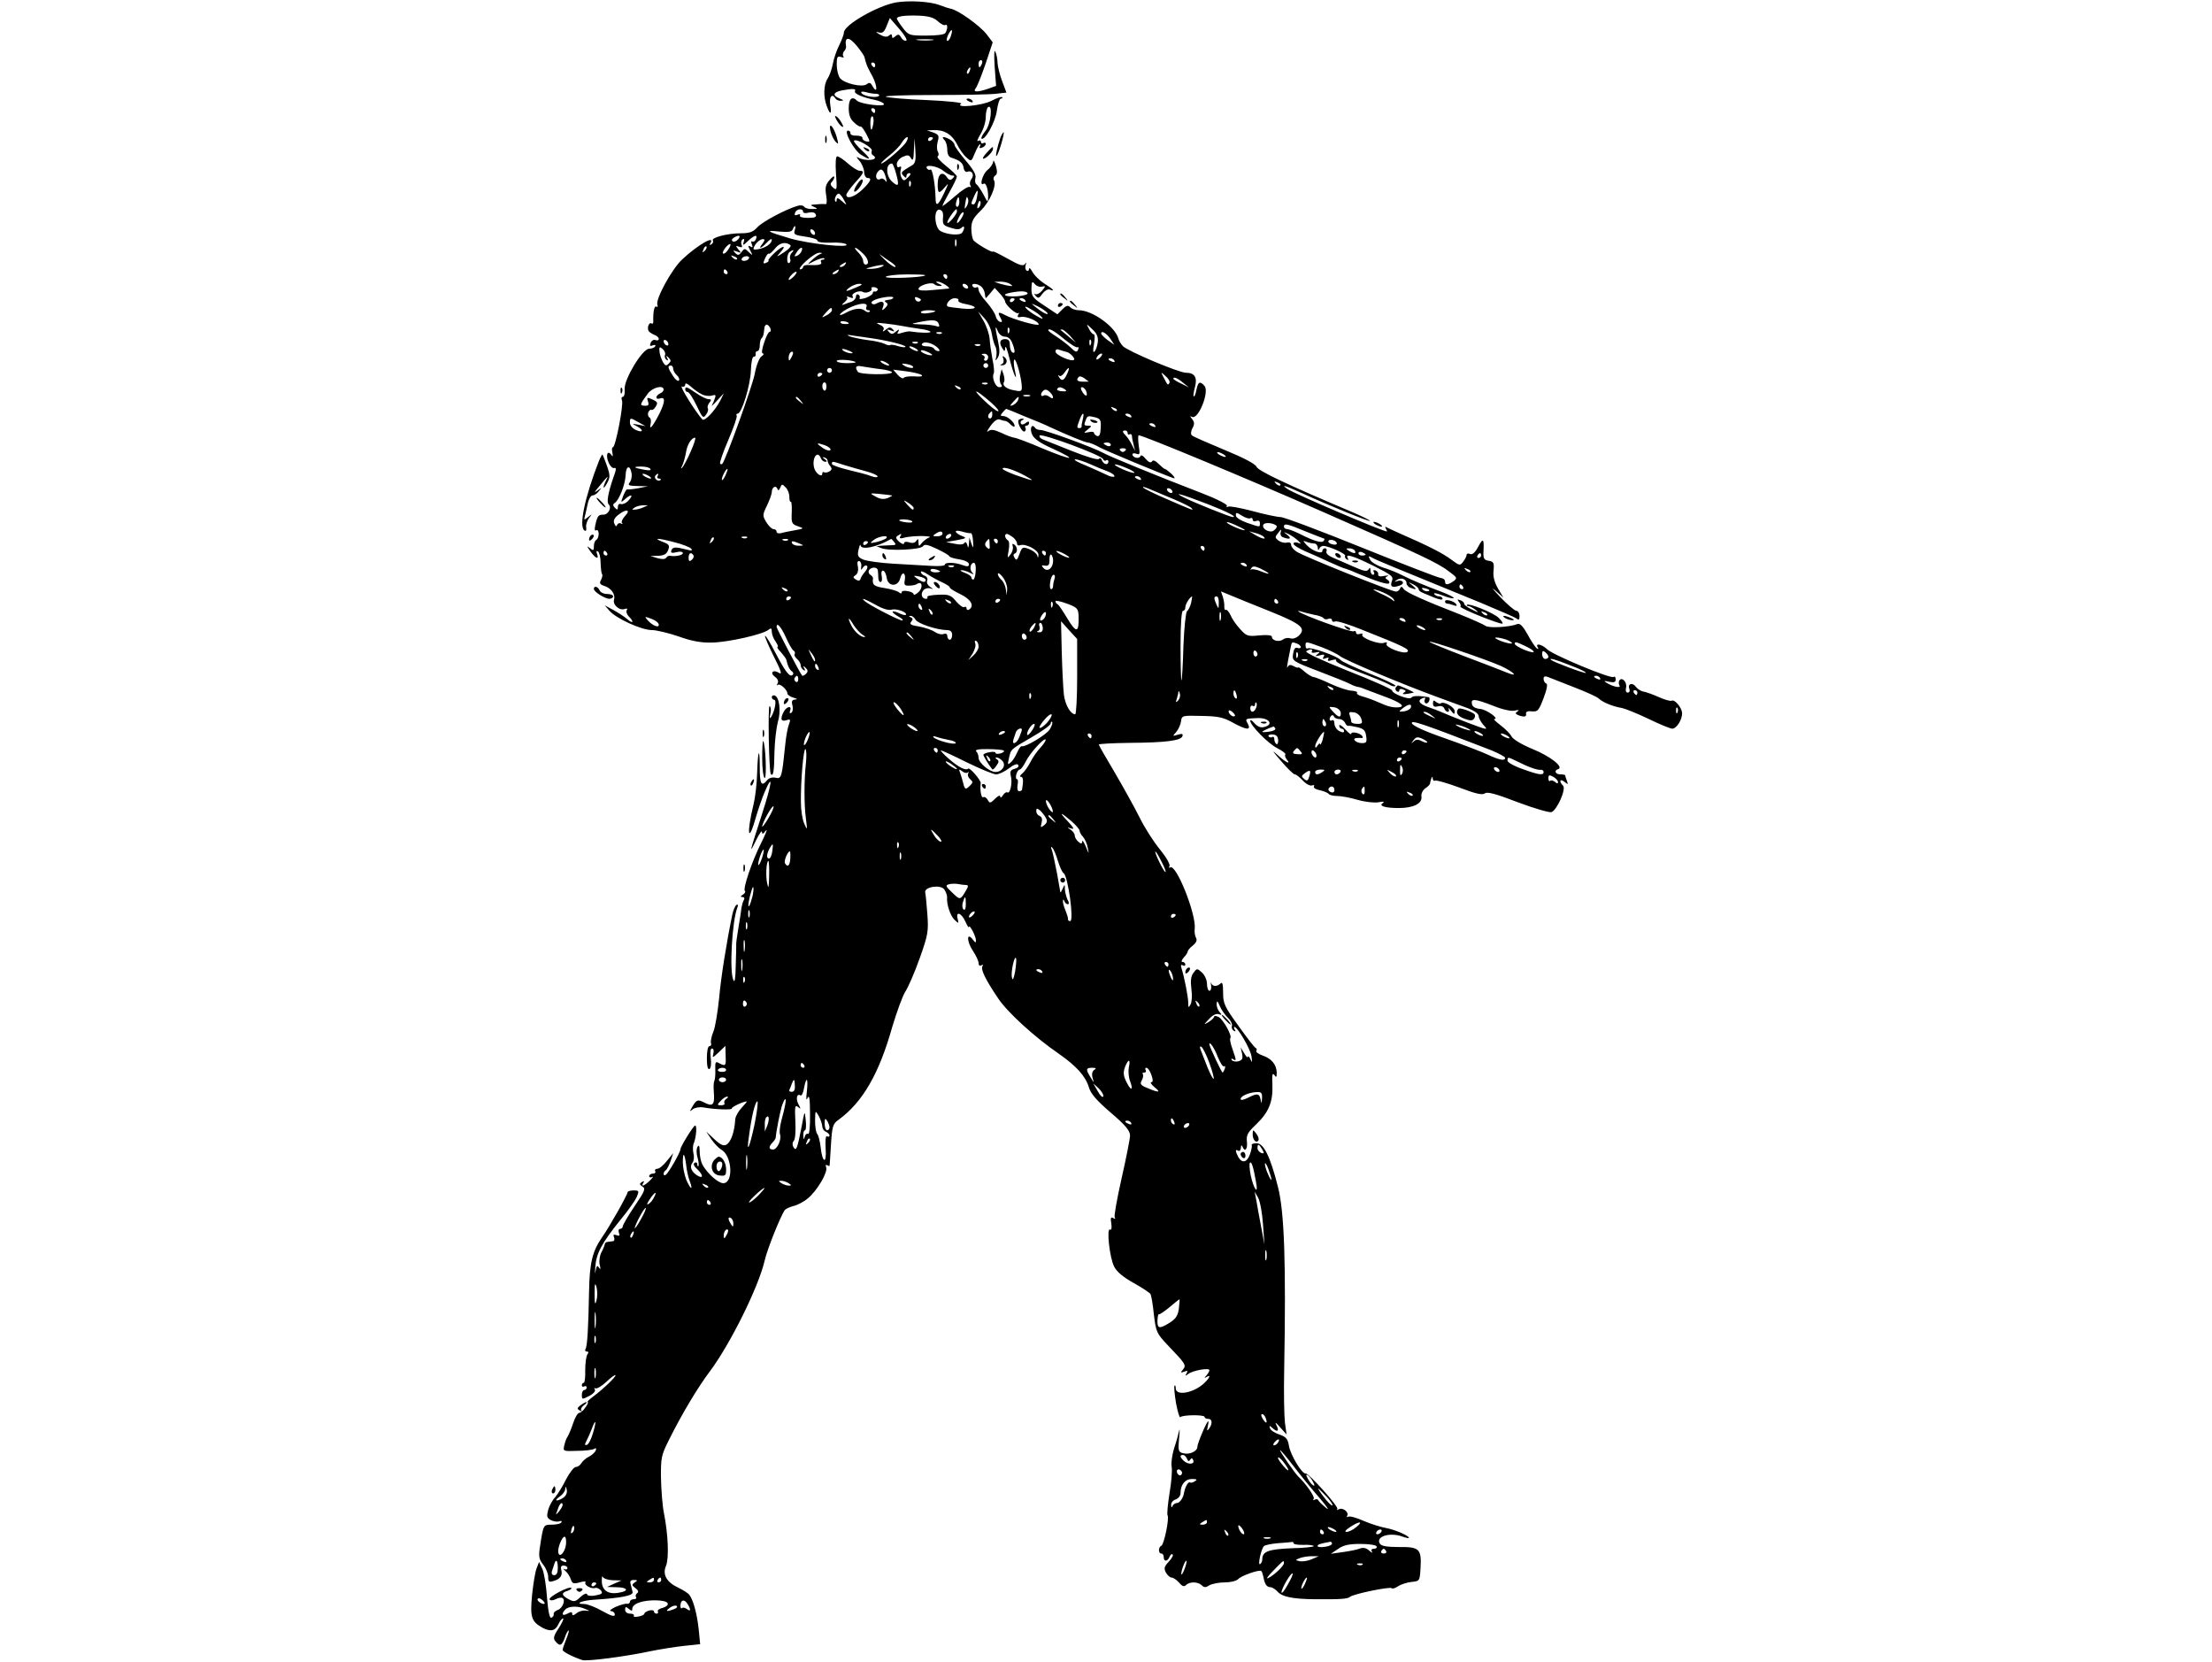<?xml version="1.0" standalone="no"?>
<!DOCTYPE svg PUBLIC "-//W3C//DTD SVG 20010904//EN"
 "http://www.w3.org/TR/2001/REC-SVG-20010904/DTD/svg10.dtd">
<svg version="1.0" xmlns="http://www.w3.org/2000/svg"
 width="920pt" height="691pt" viewBox="0 0 920 691"
 preserveAspectRatio="xMidYMid meet">

<g transform="translate(0,691) scale(0.1,-0.1)"
fill="#000000" stroke="none">
<path d="M3727 6900 c-78 -14 -217 -94 -217 -125 0 -8 -9 -31 -19 -52 -11 -21
-23 -56 -27 -78 -4 -22 -14 -50 -22 -62 -17 -26 -18 -77 -3 -115 14 -38 21
-35 14 7 -5 34 8 48 22 25 3 -5 14 -10 23 -9 12 0 11 3 -5 9 -32 13 -29 26 8
34 44 8 61 8 55 -3 -6 -10 31 -26 81 -36 18 -4 36 -11 39 -17 9 -14 -96 -1
-111 13 -21 21 -35 9 -35 -31 0 -27 6 -45 22 -59 11 -11 24 -19 27 -17 3 2 14
-12 24 -31 17 -33 17 -34 0 -31 -10 2 -17 9 -16 14 1 6 -10 10 -25 10 -15 -1
-26 4 -25 10 1 6 -4 11 -10 11 -20 0 25 -83 55 -101 42 -26 43 -19 2 19 -20
19 -35 37 -32 40 10 10 79 -29 74 -42 -3 -7 -1 -15 4 -18 33 -20 -29 -29 -63
-9 -6 4 -4 -2 7 -14 10 -11 19 -32 20 -46 0 -14 7 -26 14 -26 20 0 14 -14 -21
-48 -32 -31 -67 -42 -67 -22 0 5 16 27 35 49 39 42 42 51 20 51 -8 0 -30 14
-48 30 -19 17 -39 30 -45 30 -6 0 -8 -27 -5 -72 5 -67 4 -71 -11 -59 -12 10
-14 17 -6 25 5 5 10 15 10 20 -1 6 -9 0 -20 -13 -16 -18 -19 -32 -14 -62 4
-22 3 -39 -2 -38 -5 1 -22 1 -39 -1 -26 -1 -27 -3 -10 -10 18 -8 17 -9 -7 -9
-15 -1 -30 4 -33 9 -4 6 -16 8 -28 4 -48 -14 -145 -65 -167 -89 -18 -20 -33
-25 -69 -25 -55 0 -124 -18 -116 -30 3 -5 0 -12 -6 -16 -8 -4 -9 -3 -5 4 23
37 -52 -6 -117 -67 -43 -40 -111 -165 -103 -188 3 -8 1 -11 -4 -8 -9 5 -14
-22 -13 -62 1 -7 -3 -11 -7 -8 -11 7 -20 -19 -12 -32 4 -5 15 -12 25 -16 9 -3
17 -11 17 -16 0 -6 -6 -8 -14 -5 -7 3 -16 -2 -20 -12 -5 -12 -2 -15 9 -10 9 3
13 2 10 -4 -3 -6 -15 -10 -25 -10 -28 0 -104 -126 -102 -167 2 -18 -2 -33 -7
-33 -6 0 -8 -7 -4 -15 7 -19 -27 -195 -38 -195 -4 0 -5 -10 -2 -22 3 -17 2
-19 -5 -9 -16 22 -24 -4 -10 -34 6 -14 17 -24 23 -21 9 3 8 -8 -3 -37 -23 -67
-30 -105 -20 -115 13 -13 -2 -42 -22 -42 -21 0 -25 -4 -34 -43 -4 -19 -3 -26
4 -22 5 3 10 -3 10 -14 0 -11 -4 -23 -10 -26 -6 -3 -10 -15 -10 -27 0 -18 -2
-19 -17 -7 -13 11 -13 8 2 -13 22 -31 38 -37 28 -11 -4 10 -2 14 4 10 6 -4 11
-25 11 -48 1 -23 3 -43 6 -46 3 -3 1 -14 -4 -24 -8 -14 -5 -19 12 -25 30 -9
48 -35 42 -57 -7 -22 23 -48 45 -39 9 3 12 1 8 -5 -4 -6 0 -18 8 -26 24 -24
18 -33 -7 -11 -13 11 -39 28 -58 38 l-35 19 20 -23 c28 -32 133 -80 176 -80
19 0 69 -12 110 -26 53 -19 92 -27 139 -26 68 1 213 34 236 53 11 9 14 7 14
-8 0 -10 7 -29 16 -41 8 -12 12 -22 8 -22 -4 0 2 -10 14 -22 11 -13 22 -27 23
-33 4 -22 13 -40 23 -47 6 -4 7 -10 3 -14 -12 -12 -31 13 -71 90 -22 42 -41
74 -44 72 -2 -3 14 -41 36 -85 31 -61 36 -78 22 -69 -25 16 -40 0 -16 -17 11
-8 15 -19 10 -27 -4 -7 -4 -10 1 -6 8 8 40 -20 40 -36 0 -5 11 -13 25 -17 16
-5 19 -7 7 -8 -13 -1 -16 -7 -11 -25 3 -13 1 -27 -5 -30 -7 -4 -8 -1 -5 8 9
23 -13 20 -26 -3 -16 -30 -12 -43 10 -36 18 6 19 4 11 -18 -5 -13 -12 -51 -15
-83 -14 -137 -16 -144 -40 -138 -14 3 -28 -1 -35 -10 -24 -29 -31 -17 -31 51
0 92 -8 76 -11 -22 -1 -44 -8 -102 -15 -130 -30 -124 -22 -167 10 -53 9 31 25
78 36 104 37 86 31 38 -11 -92 -53 -164 -54 -169 -25 -109 14 28 25 44 25 36
1 -11 5 -10 16 5 9 10 0 -12 -19 -51 -39 -77 -77 -191 -68 -200 4 -3 0 -10 -8
-15 -11 -7 -12 -10 -2 -10 7 0 10 -5 6 -12 -4 -6 -8 -21 -10 -32 -1 -12 -7
-50 -13 -85 -6 -35 -10 -66 -9 -70 0 -3 0 -42 -2 -86 -1 -55 -4 -74 -10 -60
-17 38 -5 243 16 299 5 12 4 17 -3 13 -6 -4 -13 -21 -17 -39 -24 -116 -47
-258 -55 -348 -6 -58 -16 -121 -24 -140 -8 -19 -12 -41 -10 -47 3 -7 0 -13 -6
-13 -7 0 -11 -21 -11 -51 0 -33 4 -48 11 -44 6 4 8 23 5 46 -3 25 -1 39 5 39
7 0 9 -9 6 -21 -5 -20 -4 -19 22 5 l28 27 1 -41 c2 -43 0 -45 -27 -31 -15 9
-17 5 -16 -27 1 -20 -1 -41 -4 -47 -3 -5 -4 -26 -2 -47 4 -52 -4 -61 -39 -43
-29 15 -34 13 -55 -25 -7 -12 -6 -13 7 -2 8 6 28 10 44 7 50 -9 123 -11 118
-4 -3 5 47 29 62 29 2 0 -8 -12 -21 -26 -14 -15 -26 -36 -27 -48 -3 -53 -18
-95 -37 -106 -12 -6 -24 -1 -50 23 l-34 32 22 -33 c12 -17 30 -36 40 -42 46
-24 53 -140 9 -140 -21 0 -67 41 -87 78 -6 12 -11 36 -11 54 0 23 -3 29 -9 19
-5 -8 -5 -27 0 -44 5 -17 6 -33 4 -36 -3 -2 -5 1 -5 8 0 7 -5 9 -11 6 -7 -5
-3 -14 10 -26 27 -25 27 -43 1 -27 -25 16 -33 37 -20 53 6 7 8 25 4 39 -3 14
-3 34 2 43 9 23 14 73 5 73 -7 -1 -61 -88 -61 -99 0 -12 -50 -100 -61 -106 -5
-4 -9 -2 -9 4 0 5 4 12 9 15 5 3 14 21 20 38 l11 33 -26 -32 c-14 -18 -32 -33
-40 -33 -8 0 -12 -5 -9 -10 3 -6 -1 -10 -9 -10 -9 0 -16 -5 -16 -11 0 -5 6 -7
13 -3 6 4 2 -3 -10 -15 -24 -23 -39 -28 -27 -9 5 7 3 8 -6 3 -11 -7 -11 -10 2
-19 14 -8 10 -19 -33 -82 -27 -40 -49 -78 -49 -84 0 -5 -5 -10 -11 -10 -6 0
-8 -7 -5 -16 5 -12 2 -15 -10 -10 -12 4 -15 2 -10 -9 3 -8 1 -16 -4 -16 -6 -1
-16 -2 -22 -3 -7 0 -13 -5 -13 -11 -1 -5 -7 -21 -14 -33 -7 -14 -10 -36 -7
-50 5 -19 4 -23 -3 -13 -7 11 -10 8 -14 -15 -2 -16 -3 -7 -1 19 4 55 26 97
104 194 31 37 61 80 68 95 11 26 10 28 -13 28 -14 0 -25 -4 -25 -8 0 -10 -76
-145 -106 -187 -40 -58 -52 -106 -54 -225 -3 -151 -7 -228 -15 -240 -3 -6 -1
-10 6 -10 7 0 8 -4 2 -12 -5 -7 -9 -37 -9 -65 1 -29 -2 -53 -6 -53 -5 0 -8 -5
-8 -11 0 -5 4 -7 10 -4 5 3 10 1 10 -4 0 -6 -4 -11 -10 -11 -5 0 -10 -9 -10
-20 0 -20 1 -20 30 -5 18 9 28 21 24 27 -4 6 -3 8 2 5 6 -3 27 9 47 28 20 19
37 31 37 26 0 -8 -52 -58 -94 -89 -16 -12 -26 -22 -22 -22 4 0 0 -10 -9 -22
-8 -13 -20 -23 -26 -23 -6 0 -18 -20 -26 -45 -8 -25 -19 -49 -23 -55 -4 -5
-10 -21 -13 -35 -6 -25 -5 -25 53 -23 32 0 64 4 71 8 7 5 10 3 7 -6 -3 -8 -15
-19 -28 -26 -13 -6 -27 -19 -32 -27 -5 -9 -15 -16 -23 -16 -8 0 -26 -24 -41
-52 -14 -29 -35 -62 -45 -74 -11 -11 -24 -35 -29 -52 -7 -27 -6 -34 11 -43 12
-6 27 -8 35 -5 9 3 12 1 9 -4 -3 -6 -21 -10 -40 -10 -36 0 -35 1 -50 -97 -5
-34 -3 -48 14 -69 12 -15 21 -38 21 -51 0 -21 3 -23 23 -17 28 8 38 24 31 47
-3 11 0 17 10 17 9 0 16 -5 16 -11 0 -5 -6 -7 -12 -4 -7 4 -6 1 3 -7 9 -7 19
-23 23 -35 6 -18 11 -20 37 -13 17 5 27 5 24 0 -7 -11 25 -29 41 -23 6 2 16
-3 23 -10 9 -12 5 -16 -21 -21 -21 -4 -34 -2 -36 4 -3 7 -14 2 -28 -11 -21
-20 -27 -21 -49 -9 -30 16 -32 27 -4 35 11 4 18 9 15 12 -8 9 -97 -38 -90 -48
3 -5 13 -5 25 1 11 6 23 8 28 5 15 -8 0 -44 -20 -50 -10 -4 -18 -11 -16 -17 1
-6 -3 -12 -10 -15 -7 -3 -13 24 -18 84 -3 48 -12 102 -19 118 l-14 30 -10 -26
c-6 -14 -14 -64 -19 -111 -9 -93 -3 -111 44 -137 33 -17 52 -13 65 14 6 14 15
25 20 25 4 0 -4 -18 -18 -40 -22 -33 -24 -43 -14 -55 18 -22 27 -19 39 15 5
17 13 30 16 30 3 0 -2 -16 -10 -36 -8 -20 -15 -40 -15 -45 0 -7 42 -29 82 -42
19 -6 177 14 284 37 39 8 102 18 139 22 l67 7 -6 61 c-7 66 -23 124 -39 144
-5 7 -25 20 -44 29 -50 23 -69 55 -53 92 13 32 9 131 -9 221 -6 30 -11 96 -12
145 -1 83 2 95 32 155 55 111 122 222 171 287 84 112 202 349 228 460 10 46
63 178 83 210 4 6 21 14 37 18 17 4 44 18 60 32 39 32 84 109 76 129 -3 8 -2
12 4 9 6 -3 10 -5 10 -3 1 2 3 41 6 88 5 78 8 87 32 104 99 72 168 190 223
386 19 63 43 129 54 146 12 18 39 80 60 139 35 98 37 113 32 183 -3 42 -7 83
-9 91 -5 23 63 34 79 13 7 -10 12 -24 12 -32 -3 -30 14 -79 31 -95 17 -16 18
-16 13 4 -9 34 16 25 32 -11 8 -18 15 -28 15 -23 1 15 29 -38 29 -55 0 -12 -2
-11 -13 3 -26 34 -26 -8 0 -46 13 -20 24 -43 24 -52 0 -10 5 -13 12 -9 7 4 8
3 4 -4 -8 -13 13 -56 65 -133 40 -60 154 -163 253 -231 73 -51 111 -93 125
-140 8 -27 33 -55 91 -105 60 -51 79 -74 80 -94 0 -14 -16 -94 -35 -178 -19
-84 -32 -157 -29 -163 5 -7 2 -8 -6 -3 -10 6 -12 0 -8 -23 3 -18 0 -29 -5 -25
-16 10 -2 -119 17 -154 10 -21 39 -45 81 -68 36 -20 67 -41 70 -46 3 -5 10
-43 14 -85 9 -73 11 -78 58 -128 74 -77 78 -83 63 -101 -11 -13 -10 -14 5 -9
14 6 16 4 10 -7 -7 -11 -6 -12 6 -3 18 15 89 28 89 16 0 -4 -6 -14 -12 -21
-10 -11 -10 -13 0 -7 18 11 15 -1 -7 -23 -43 -43 -121 -58 -121 -24 0 9 -2 14
-5 11 -3 -3 0 -35 6 -72 7 -37 15 -63 18 -59 8 10 101 11 101 1 0 -5 7 -8 15
-8 17 0 19 -19 4 -40 -9 -12 -10 -11 -6 8 3 12 4 22 2 22 -6 0 -45 -92 -45
-106 0 -19 -33 -34 -59 -27 -20 5 -22 10 -17 62 3 31 3 45 0 31 -3 -14 -12
-47 -21 -73 -8 -27 -13 -61 -10 -76 3 -16 -1 -65 -9 -111 -7 -45 -11 -86 -8
-91 8 -13 -15 -123 -26 -127 -13 -5 -13 -32 0 -32 6 0 10 -7 10 -15 0 -20 16
-19 24 1 4 9 9 14 13 10 4 -3 -4 -17 -16 -30 -19 -20 -21 -28 -12 -45 7 -12
17 -21 24 -21 7 0 21 -10 31 -21 13 -16 21 -18 29 -10 15 15 50 14 65 -1 10
-10 17 -10 32 0 11 6 39 12 64 12 24 0 48 6 55 13 11 14 90 42 97 34 3 -2 6
-14 9 -26 5 -29 14 -41 29 -41 7 0 21 -9 30 -19 19 -21 63 -30 151 -31 111 -1
139 1 150 10 14 12 165 43 173 36 3 -4 15 0 27 8 12 8 37 16 56 18 33 3 34 4
37 55 5 82 -4 91 -89 90 -50 0 -74 4 -80 14 -19 30 42 49 95 29 14 -5 26 -7
26 -5 0 9 -57 34 -95 41 -22 4 -64 17 -94 30 -29 13 -58 21 -64 17 -5 -3 -7
-1 -4 4 9 15 -19 36 -35 27 -7 -4 -10 -4 -6 1 8 8 -120 151 -132 148 -14 -4
-63 77 -69 114 -5 30 -12 38 -40 48 -19 6 -37 18 -39 26 -4 11 -2 12 9 2 21
-20 31 -15 18 10 -8 16 -4 14 15 -8 l27 -30 -7 50 c-3 28 -5 124 -3 215 8 449
1 660 -26 765 -32 127 -60 183 -90 181 -13 0 -21 -4 -19 -7 2 -4 -1 -21 -7
-38 -12 -35 -33 -40 -49 -12 -13 25 -13 34 0 26 6 -3 10 2 11 12 0 10 3 13 6
6 10 -26 23 -12 19 20 -3 27 3 38 39 72 52 50 70 94 67 165 -2 40 0 51 8 40 8
-12 10 -10 10 10 -1 33 -21 58 -59 71 -17 6 -29 15 -26 19 3 5 2 10 -2 12 -5
1 -37 43 -72 92 -58 80 -64 93 -64 138 0 35 -3 46 -10 39 -15 -15 -35 -14 -40
2 -2 6 -2 2 0 -10 2 -13 -1 -23 -7 -23 -5 0 -10 13 -10 28 0 17 -9 37 -21 48
-20 18 -21 18 -35 -1 -11 -14 -13 -33 -9 -67 4 -26 2 -55 -3 -64 -9 -16 -10
-15 -10 6 0 24 -16 106 -28 144 -4 12 -2 16 5 12 6 -4 11 -2 11 3 0 6 -5 11
-12 11 -6 0 -4 7 5 18 10 10 17 22 17 26 0 4 10 16 22 25 14 12 18 22 12 32
-4 8 -7 24 -5 37 7 59 -77 271 -102 255 -6 -3 -7 -1 -3 5 4 7 -13 37 -39 69
-26 31 -65 92 -86 135 -22 44 -69 128 -104 188 -36 60 -65 111 -65 114 0 3 57
6 128 7 149 1 214 9 220 28 3 10 -2 11 -19 6 -23 -7 -23 -7 -7 11 9 11 18 30
20 44 3 25 5 25 85 23 69 -1 91 -6 129 -27 58 -32 79 -34 64 -6 -12 22 -12 22
40 24 48 2 70 -27 28 -37 -14 -4 -27 1 -40 15 -10 12 -18 17 -18 11 0 -19 73
-94 112 -114 22 -11 37 -23 34 -26 -3 -4 -1 -12 5 -20 22 -26 -5 -13 -40 20
-23 21 -18 13 15 -25 27 -32 54 -58 59 -58 6 0 21 -12 34 -26 13 -14 30 -23
38 -20 8 3 11 1 8 -4 -4 -6 8 -13 25 -16 17 -4 33 -11 36 -15 3 -5 19 -9 36
-9 16 0 55 -7 85 -16 31 -9 69 -13 87 -10 19 4 26 3 18 -3 -20 -12 8 -21 66
-21 61 0 98 19 94 47 -2 12 5 27 16 35 11 7 20 16 20 21 0 4 3 13 5 20 4 9 6
9 6 -1 1 -7 5 -11 9 -8 5 3 51 -10 102 -29 68 -26 96 -32 106 -24 9 8 46 -2
137 -37 69 -26 132 -44 140 -41 23 9 62 96 48 110 -18 18 -13 31 6 16 15 -12
16 -12 10 4 -4 10 -7 21 -7 23 0 2 -9 4 -20 4 -21 0 -28 16 -9 22 24 8 -32 53
-106 83 -46 19 -83 41 -89 54 -6 11 -27 32 -46 46 -18 14 -30 25 -25 25 23 0
-31 39 -58 42 -21 2 -33 9 -35 21 -5 23 12 22 89 -8 39 -16 74 -23 89 -20 16
4 20 3 12 -3 -11 -7 -10 -10 3 -16 25 -9 35 -7 32 7 -1 8 8 11 25 9 24 -2 28
3 48 55 14 37 18 59 11 61 -6 2 -11 11 -11 19 0 10 5 13 18 8 9 -4 57 -22 107
-42 49 -19 97 -40 105 -48 17 -16 59 -33 96 -39 14 -3 64 -23 110 -45 47 -23
92 -41 99 -41 19 0 43 40 41 66 -2 24 -32 58 -44 50 -4 -2 -28 4 -52 15 -24
11 -53 21 -63 23 -11 1 -26 11 -33 20 -14 20 -36 13 -27 -9 3 -8 0 -15 -7 -15
-7 0 -10 8 -7 20 6 22 -17 48 -28 30 -3 -5 -3 -15 1 -21 7 -12 -30 -4 -56 13
-11 7 -7 8 13 3 20 -4 27 -2 27 10 0 9 -4 14 -9 10 -13 -8 -251 91 -276 115
-23 22 -51 27 -39 8 4 -7 3 -8 -4 -4 -6 4 -23 29 -38 57 -20 36 -32 48 -43 44
-32 -13 -121 -18 -133 -7 -7 5 -53 26 -103 46 -157 61 -227 93 -237 107 -7 11
-11 11 -15 2 -2 -7 -10 -13 -17 -13 -18 0 -386 147 -413 166 -13 8 -23 21 -23
28 0 9 -7 12 -17 10 -10 -3 -26 1 -35 8 -16 12 -16 15 -1 33 11 15 14 16 10 3
-3 -9 0 -19 9 -22 29 -11 38 -6 18 10 -18 14 -18 14 6 3 13 -7 31 -19 40 -28
13 -13 13 -14 -2 -8 -10 3 -18 2 -18 -4 0 -6 21 -19 48 -31 26 -11 71 -31 101
-45 30 -14 59 -26 65 -27 6 -2 27 -9 46 -18 80 -34 131 -50 137 -44 4 4 1 11
-6 15 -11 7 -11 10 0 15 8 3 2 4 -14 1 -17 -4 -26 -1 -25 6 2 6 -3 14 -11 17
-8 3 -11 0 -7 -7 4 -6 2 -11 -3 -11 -6 0 -11 8 -11 18 0 12 -2 14 -8 4 -7 -10
-20 -7 -63 12 -30 13 -68 30 -85 37 -19 8 -30 18 -27 26 3 7 0 13 -6 13 -6 0
-11 -5 -11 -11 0 -15 -42 0 -65 24 -17 19 -17 20 -1 14 10 -4 24 -7 32 -7 8 0
14 -8 15 -17 0 -11 3 -13 6 -5 2 6 10 12 16 12 23 0 96 -33 92 -41 -3 -4 0
-11 6 -15 8 -4 9 -3 5 4 -13 22 19 12 105 -30 79 -40 86 -45 78 -65 -9 -24 3
-29 35 -17 21 8 10 25 -12 18 -14 -5 -14 -4 -3 4 17 12 41 5 41 -13 0 -7 7
-16 16 -19 26 -10 29 -7 8 10 -18 14 -18 15 4 4 12 -6 22 -15 22 -19 0 -5 6
-11 13 -14 6 -3 29 -12 50 -21 21 -9 37 -12 37 -6 0 5 -6 10 -14 10 -8 0 -18
5 -21 10 -4 6 12 3 35 -6 22 -9 43 -14 46 -11 3 3 -21 15 -53 27 -66 25 -113
44 -163 69 -19 10 -54 24 -78 31 -24 8 -48 22 -53 32 -9 16 -8 18 8 9 17 -10
88 -39 453 -188 74 -31 141 -60 148 -65 9 -8 12 -5 12 11 0 11 -6 21 -13 21
-7 0 -37 26 -67 57 -30 32 -40 44 -21 28 l34 -30 -22 37 c-15 26 -22 50 -19
75 3 33 0 38 -20 41 -19 3 -23 9 -22 35 3 58 -1 62 -21 25 -13 -25 -24 -35
-34 -32 -8 4 -15 2 -15 -3 0 -5 -6 -18 -14 -28 -13 -18 -15 -18 -50 8 -32 25
-97 58 -221 112 -22 10 -44 20 -49 23 -5 3 -6 0 -2 -6 4 -7 6 -12 4 -12 -17 0
-385 157 -412 176 -31 21 -15 17 60 -17 111 -51 278 -119 282 -115 1 2 -30 18
-70 35 -279 118 -393 172 -402 190 -5 12 -52 37 -135 71 -69 29 -130 55 -134
60 -5 4 -4 18 3 30 9 16 8 25 -2 38 -9 10 -9 13 -1 9 26 -16 74 103 53 128
-19 22 -27 18 -34 -17 -3 -17 -8 -29 -11 -26 -3 2 0 19 5 38 11 40 -1 60 -37
60 -30 0 -243 90 -263 111 -8 9 -16 22 -18 30 -12 49 -108 119 -165 119 -13 0
-28 5 -35 12 -10 10 -17 8 -33 -8 l-21 -21 -54 36 c-49 32 -54 39 -54 71 1 29
3 32 13 20 7 -9 20 -14 30 -12 17 4 17 3 1 -17 -10 -11 -22 -17 -28 -14 -6 3
-5 0 2 -8 10 -11 15 -9 28 10 9 12 22 20 30 17 25 -10 15 2 -21 24 -19 12 -42
34 -50 48 -8 15 -14 21 -15 14 0 -7 -4 -11 -10 -7 -5 3 -7 13 -4 23 4 12 3 13
-3 4 -8 -10 -23 -5 -71 22 -34 19 -62 33 -62 30 0 -8 -73 35 -82 48 -4 7 -8
29 -8 48 0 29 8 44 39 74 38 37 68 106 55 127 -4 6 -1 15 5 19 9 5 10 16 3 41
-6 19 -11 26 -11 17 -1 -9 -11 -25 -24 -35 -20 -16 -35 -69 -16 -57 10 6 19
-22 19 -54 -1 -26 -2 -25 -20 10 -11 20 -24 39 -29 42 -5 3 -7 15 -4 26 4 13
-9 36 -41 73 -25 30 -46 59 -46 65 0 6 -9 16 -19 22 -26 14 -38 13 -23 -2 7
-7 12 -25 12 -40 0 -19 6 -31 18 -34 34 -11 47 -21 50 -42 2 -13 9 -19 17 -16
18 7 29 -14 15 -31 -6 -8 -8 -20 -4 -26 4 -7 3 -9 -3 -6 -5 3 -33 -14 -61 -39
-29 -25 -52 -43 -52 -40 0 4 14 30 30 59 17 30 30 58 30 63 -1 5 -21 25 -45
44 -24 19 -40 37 -35 40 5 3 5 12 1 19 -5 8 -5 26 -1 42 7 24 5 29 -18 38
l-27 9 27 1 c45 2 76 -17 97 -56 10 -21 28 -47 40 -57 21 -19 21 -19 36 18 8
20 18 36 21 36 3 0 2 -4 -1 -10 -3 -6 1 -7 9 -4 9 3 16 10 16 16 0 5 -4 6 -10
3 -5 -3 -10 -1 -10 5 0 6 -5 8 -12 4 -6 -4 -2 8 10 28 12 19 22 51 22 71 0 20
5 39 10 42 20 12 11 -72 -11 -99 -12 -15 -19 -29 -17 -32 13 -12 58 68 64 115
4 28 11 51 17 51 6 0 8 3 5 6 -3 3 -23 -4 -44 -15 -37 -20 -156 -32 -126 -12
7 4 -54 11 -144 15 -86 3 -162 10 -170 14 -7 4 83 7 199 7 117 0 232 2 258 5
l45 5 -18 48 c-10 26 -18 60 -19 75 0 15 -4 36 -9 47 -5 12 -6 -13 -3 -61 l6
-81 -33 -12 c-45 -15 -65 -15 -52 2 6 6 24 52 41 101 l30 90 -25 33 c-28 36
-118 101 -150 107 -10 2 -31 9 -46 15 -40 15 -126 20 -181 11z m173 -78 c13
-12 27 -19 32 -16 10 6 10 -17 0 -33 -4 -7 -35 -11 -80 -11 -70 0 -73 1 -97
32 -14 18 -25 36 -25 39 0 9 32 14 91 12 42 -2 63 -8 79 -23z m-131 -81 c-7
-2 -16 4 -21 13 -8 14 -13 15 -24 5 -11 -9 -14 -9 -14 1 0 9 -4 9 -13 2 -8 -7
-19 -6 -37 4 -19 11 -20 14 -5 9 16 -4 23 2 33 28 l13 32 39 -45 c22 -25 35
-47 29 -49z m186 20 c-3 -12 -10 -21 -15 -21 -4 0 -3 11 3 24 14 29 22 27 12
-3z m-388 -46 c15 -19 29 -39 29 -45 1 -5 3 -12 4 -15 1 -3 3 -8 4 -12 1 -5
12 -28 25 -51 21 -41 21 -77 -1 -39 -7 14 -13 15 -23 7 -18 -15 -95 3 -112 26
-7 10 -13 35 -13 56 0 31 3 36 18 31 9 -3 14 -3 10 2 -4 4 -3 14 2 21 6 6 10
16 9 20 -8 44 13 43 48 -1z m311 28 c-15 -2 -42 -2 -60 0 -18 2 -6 4 27 4 33
0 48 -2 33 -4z m206 -98 c-4 -8 -8 -15 -10 -15 -2 0 -4 7 -4 15 0 8 4 15 10
15 5 0 7 -7 4 -15z m-444 -5 c0 -5 -2 -10 -4 -10 -3 0 -8 5 -11 10 -3 6 -1 10
4 10 6 0 11 -4 11 -10z m393 -25 c-3 -9 -8 -14 -10 -11 -3 3 -2 9 2 15 9 16
15 13 8 -4z m-390 -95 c10 0 16 -4 13 -8 -7 -11 -64 -3 -73 11 -4 6 2 8 18 4
13 -4 32 -7 42 -7z m-3 -70 c0 -5 -2 -10 -4 -10 -3 0 -8 5 -11 10 -3 6 -1 10
4 10 6 0 11 -4 11 -10z m-8 -55 c-6 -34 -12 -32 -12 6 0 16 4 28 9 25 4 -3 6
-17 3 -31z m138 -74 c-11 -21 -92 -91 -105 -91 -4 0 10 14 31 31 22 17 46 41
54 55 17 28 35 33 20 5z m110 15 c0 -3 -4 -8 -10 -11 -5 -3 -10 -1 -10 4 0 6
5 11 10 11 6 0 10 -2 10 -4z m-83 -111 c-9 -5 -24 -15 -34 -21 -14 -10 -16
-14 -5 -25 9 -10 12 -10 12 -1 0 7 5 12 12 12 8 0 6 -7 -5 -17 -16 -16 -19
-16 -27 -3 -5 8 -7 23 -4 34 4 12 2 16 -5 12 -7 -4 -11 0 -11 12 0 10 11 24
25 30 20 9 26 8 34 -6 8 -13 11 -6 12 33 l3 50 3 -50 c3 -36 0 -52 -10 -60z
m-70 -37 c14 -51 10 -57 -17 -33 -26 24 -27 75 0 75 3 0 11 -19 17 -42z m196
12 c14 -11 31 -20 38 -20 10 0 10 -3 1 -12 -9 -9 -15 -8 -25 7 -19 25 -37 11
-37 -31 0 -40 5 -42 31 -11 16 19 15 15 -4 -25 -25 -54 -36 -60 -36 -20 -1 53
-13 122 -21 117 -5 -3 -11 -1 -15 5 -11 18 42 11 68 -10z m-238 -30 c4 -17 3
-21 -3 -11 -5 7 -14 11 -20 7 -17 -10 -25 13 -11 30 14 17 24 10 34 -26z m102
-32 c-3 -8 -6 -5 -6 6 -1 11 2 17 5 13 3 -3 4 -12 1 -19z m276 -50 c-3 -16 -9
-28 -14 -28 -12 0 -11 4 3 35 14 31 18 29 11 -7z m-552 -11 c12 -22 12 -22
-10 -3 -14 13 -21 15 -21 6 0 -7 -2 -11 -5 -8 -9 8 6 38 16 32 5 -3 14 -15 20
-27z m479 -7 c0 -11 -4 -20 -9 -20 -5 0 -7 9 -4 20 3 11 7 20 9 20 2 0 4 -9 4
-20z m31 -17 c-9 -15 -10 -14 -7 7 6 35 7 37 12 23 3 -7 1 -20 -5 -30z m51 -5
c-8 -8 -9 -4 -5 13 4 13 8 18 11 10 2 -7 -1 -18 -6 -23z m-732 -18 c0 -6 10
-8 24 -4 15 3 25 1 29 -8 4 -11 -5 -14 -33 -14 -22 0 -36 4 -33 10 4 5 -1 7
-10 3 -11 -4 -14 -2 -10 9 6 16 33 19 33 4z m582 -26 c-2 -27 1 -32 32 -41 24
-8 37 -8 45 0 13 13 15 -2 3 -20 -8 -13 -60 -10 -90 6 -26 14 -30 94 -4 89 12
-3 16 -12 14 -34z m58 27 c0 -13 -39 -58 -40 -46 0 10 31 55 38 55 1 0 2 -4 2
-9z m16 -33 c-18 -26 -22 -17 -5 14 6 11 13 17 16 15 3 -3 -2 -16 -11 -29z
m-691 -47 c-5 -16 2 -19 45 -25 27 -4 50 -11 50 -17 0 -6 22 -9 55 -8 31 2 60
-2 65 -7 17 -16 -152 1 -235 25 -95 28 -107 35 -42 28 36 -3 50 -1 54 9 8 21
15 17 8 -5z m85 -12 c0 -6 -4 -7 -10 -4 -5 3 -10 11 -10 16 0 6 5 7 10 4 6 -3
10 -11 10 -16z m-320 -24 c-7 -8 -17 -12 -22 -9 -6 4 -5 10 3 15 22 14 33 10
19 -6z m74 0 c-4 -8 -10 -12 -15 -9 -5 3 -6 -3 -2 -12 5 -12 3 -15 -6 -9 -10
6 -11 3 -1 -16 12 -23 11 -23 -6 -7 -16 16 -18 16 -30 0 -10 -14 -15 -15 -26
-4 -11 11 -10 12 7 6 18 -7 19 -6 6 9 -12 15 -12 17 3 11 12 -4 15 -2 10 9 -3
8 -1 18 5 22 7 4 8 -1 4 -12 -5 -15 -2 -14 18 5 27 25 41 29 33 7z m26 -20
c-19 -23 -3 -18 20 7 11 12 20 17 20 11 0 -16 -25 -33 -55 -39 -23 -4 -25 -2
-16 15 10 18 32 32 40 25 2 -2 -2 -10 -9 -19z m807 -7 c-3 -7 -5 -2 -5 12 0
14 2 19 5 13 2 -7 2 -19 0 -25z m-949 -17 c-8 -12 -17 -18 -21 -15 -3 3 2 14
11 25 21 24 28 16 10 -10z m258 21 c7 -4 -2 -16 -25 -31 -33 -21 -34 -22 -17
-2 29 32 15 33 -21 1 -17 -16 -29 -30 -27 -33 3 -2 -2 -7 -10 -10 -13 -5 -13
-2 -4 19 6 13 13 22 16 19 3 -2 13 7 24 20 19 25 43 31 64 17z m-355 -25 c-10
-9 -11 -8 -5 6 3 10 9 15 12 12 3 -3 0 -11 -7 -18z m403 -1 c-3 -8 -12 -17
-20 -20 -11 -4 -12 -2 -1 14 14 23 29 27 21 6z m253 -8 c24 -22 31 -48 13 -48
-5 0 -10 7 -10 15 0 8 -9 24 -20 35 -27 27 -12 26 17 -2z m-294 1 c-6 -6 -9
-17 -7 -24 3 -7 2 -15 -3 -18 -13 -8 -11 37 1 45 16 12 21 9 9 -3z m417 -42
c13 -10 19 -17 12 -17 -7 0 -27 15 -45 33 -18 17 -24 25 -13 16 12 -9 32 -23
46 -32z m-300 36 c-8 -3 -23 -15 -35 -26 -20 -19 -20 -19 13 -2 19 9 36 14 40
11 3 -3 0 -6 -7 -6 -7 0 -9 -4 -6 -10 6 -10 -10 -14 -52 -12 -13 1 -23 -3 -23
-8 0 -6 -6 -10 -12 -10 -7 0 4 16 25 35 21 19 46 35 55 34 13 0 14 -2 2 -6z
m-345 -21 c-3 -3 -11 0 -18 7 -9 10 -8 11 6 5 10 -3 15 -9 12 -12z m44 -3 c-7
-4 -17 -5 -22 -2 -5 3 -3 9 4 14 7 4 17 5 22 2 5 -3 3 -9 -4 -14z m406 -19
c-3 -5 -12 -10 -18 -10 -7 0 -6 4 3 10 19 12 23 12 15 0z m150 -10 c-11 -5
-31 -8 -45 -8 -23 0 -22 1 5 8 42 11 65 11 40 0z m-640 -20 c3 -5 1 -10 -4
-10 -6 0 -11 5 -11 10 0 6 2 10 4 10 3 0 8 -4 11 -10z m460 0 c-3 -5 -12 -10
-18 -10 -7 0 -6 4 3 10 19 12 23 12 15 0z m-182 -18 c-10 -10 -20 -17 -22 -16
-6 5 20 34 30 34 5 0 1 -8 -8 -18z m545 3 c-9 -9 -169 -15 -164 -6 4 5 43 10
88 10 44 0 79 -1 76 -4z m92 -5 c0 -5 -2 -10 -4 -10 -3 0 -8 5 -11 10 -3 6 -1
10 4 10 6 0 11 -4 11 -10z m-30 -39 c10 0 9 3 -5 9 -13 6 -15 9 -5 9 16 0 60
-29 44 -29 -5 -1 -35 -3 -66 -6 -36 -4 -58 -2 -58 4 0 15 53 31 65 21 5 -5 16
-9 25 -8z m290 9 c13 -9 13 -10 0 -9 -8 1 -26 5 -40 9 l-25 8 25 1 c14 0 32
-4 40 -9z m-639 -15 c-42 -19 -52 -19 -27 0 11 8 29 15 40 15 16 -1 12 -5 -13
-15z m464 5 c3 -5 2 -10 -4 -10 -5 0 -13 5 -16 10 -3 6 -2 10 4 10 5 0 13 -4
16 -10z m53 1 c7 -4 15 -17 17 -27 2 -10 4 -21 4 -23 1 -2 9 7 19 19 l19 23
21 -23 c12 -13 22 -28 22 -32 0 -15 47 -57 56 -50 4 4 4 1 -1 -6 -5 -10 -2
-13 11 -10 21 5 74 -18 74 -31 0 -9 -107 21 -142 40 -26 14 -30 11 -17 -12 9
-17 8 -20 -3 -17 -7 3 -15 13 -17 24 -2 10 -19 36 -37 57 -19 20 -34 44 -34
53 0 8 -4 13 -9 9 -5 -3 -12 -1 -16 5 -7 12 15 13 33 1z m-428 -17 c-3 -5 -8
-8 -12 -6 -5 1 -8 -2 -8 -7 0 -5 -14 -14 -30 -20 -17 -5 -28 -6 -25 -1 3 5 1
11 -5 15 -5 3 -10 0 -10 -8 0 -8 -8 -17 -17 -21 -10 -3 -25 -9 -33 -12 -11 -4
-10 -1 2 9 10 8 15 17 11 21 -4 4 1 4 11 0 13 -5 17 -4 12 4 -7 12 28 27 43
18 12 -8 42 4 36 14 -3 5 3 7 12 6 10 -2 16 -7 13 -12z m624 -13 c3 -5 -17
-11 -44 -13 -50 -3 -69 7 -27 15 40 8 66 7 71 -2z m-560 -21 c-3 -3 -10 -6
-15 -6 -22 -3 -23 -5 -13 -12 8 -5 7 -11 -4 -22 -14 -13 -15 -12 -10 2 9 22
-1 29 -23 18 -11 -7 -20 -7 -24 0 -3 5 9 13 27 18 35 10 71 11 62 2z m116 -5
c0 -12 -19 -12 -23 0 -4 9 -1 12 9 8 7 -3 14 -7 14 -8z m156 -4 c-3 -5 10 -12
29 -15 58 -11 49 -25 -12 -19 -32 3 -60 7 -62 9 -10 9 11 34 29 34 12 0 19 -4
16 -9z m234 5 c0 -3 -4 -8 -10 -11 -5 -3 -10 -1 -10 4 0 6 5 11 10 11 6 0 10
-2 10 -4z m45 -6 c3 -6 -1 -7 -9 -4 -18 7 -21 14 -7 14 6 0 13 -4 16 -10z
m-661 -25 c-4 -8 -1 -15 7 -15 7 0 9 -3 6 -6 -4 -4 -13 -2 -20 4 -15 13 -44
10 -76 -7 -30 -17 -38 -13 -13 5 44 30 105 42 96 19z m752 -26 c8 -13 -21 1
-51 26 -19 15 -18 15 12 1 17 -9 35 -21 39 -27z m-23 -18 c8 -9 0 -8 -21 5
-19 10 -39 25 -45 33 -8 9 0 8 21 -5 19 -10 39 -25 45 -33z m-873 29 c0 -5
-10 -15 -22 -21 -23 -12 -23 -12 -4 10 21 23 26 26 26 11z m430 -4 c0 -2 -13
-6 -30 -8 -16 -3 -30 -1 -30 4 0 4 14 8 30 8 17 0 30 -2 30 -4z m235 -94 c3
-20 10 -44 15 -53 5 -9 6 -27 4 -40 -5 -21 -4 -22 6 -6 8 13 9 31 1 68 -13 59
-13 72 -1 42 6 -14 18 -23 30 -23 13 0 24 -10 30 -26 13 -33 13 -47 0 -39 -5
3 -10 17 -10 31 0 17 -5 24 -20 24 -22 0 -26 -16 -10 -40 8 -13 10 -12 11 5 1
11 9 -10 18 -47 17 -69 36 -107 21 -44 -4 20 -5 38 -1 41 8 4 31 -82 31 -116
0 -16 -5 -18 -32 -12 -34 6 -51 21 -42 35 3 5 2 18 -2 31 l-8 22 -6 -25 c-4
-14 -2 -31 3 -37 7 -9 5 -13 -7 -13 -16 0 -32 41 -23 57 3 5 1 31 -5 58 -5 28
-11 66 -12 87 -2 20 -13 53 -26 75 l-22 38 26 -28 c14 -15 28 -44 31 -65z
m-595 43 c0 -2 -9 -3 -19 -2 -11 0 -18 5 -15 9 4 6 34 0 34 -7z m374 -1 c5
-12 2 -15 -10 -10 -8 3 -37 7 -62 7 -46 2 -46 2 -12 9 58 12 78 11 84 -6z
m-154 -9 c14 -3 46 -8 73 -12 26 -3 47 -9 47 -13 0 -5 -40 -5 -85 2 -5 1 -21
-2 -34 -6 -18 -6 -22 -5 -15 5 6 11 4 11 -10 0 -14 -12 -19 -12 -29 -1 -10 10
-8 12 8 6 16 -6 17 -5 8 5 -10 10 -16 9 -29 -2 -12 -9 -15 -10 -10 -1 5 8 -1
16 -16 22 -18 8 -14 9 22 5 25 -3 56 -7 70 -10z m-546 -10 c3 -8 2 -15 -3 -15
-5 0 -15 -20 -23 -45 -10 -29 -11 -45 -5 -45 6 0 3 -6 -6 -12 -10 -8 -22 -39
-28 -73 -9 -49 -121 -359 -135 -374 -2 -2 -6 -2 -9 1 -3 3 12 47 34 98 22 51
38 97 35 102 -3 4 -1 8 4 8 17 0 53 118 55 179 1 33 6 58 12 58 6 -1 9 4 8 11
-2 6 2 12 7 12 6 0 10 11 10 23 0 13 3 27 8 31 7 8 8 13 11 41 0 8 5 15 10 15
5 0 11 -7 15 -15z m1362 -57 c-2 -16 -8 -34 -14 -40 -6 -6 -7 4 -2 31 4 23 4
41 -1 41 -5 0 -14 10 -20 23 -12 22 -11 22 14 -2 19 -17 25 -32 23 -53z m-369
40 c-3 -8 -6 -5 -6 6 -1 11 2 17 5 13 3 -3 4 -12 1 -19z m229 -28 c26 -21 51
-37 56 -34 4 3 5 -2 2 -10 -5 -12 -11 -11 -32 10 -15 14 -42 34 -59 45 -18 11
-33 23 -33 25 0 12 23 0 66 -36z m25 13 l24 -28 -30 25 c-16 14 -32 26 -34 28
-2 1 0 2 6 2 5 0 20 -12 34 -27z m-534 11 c-3 -3 -12 -4 -19 -1 -8 3 -5 6 6 6
11 1 17 -2 13 -5z m702 -24 l16 -24 -27 19 c-15 11 -28 24 -28 28 0 15 23 1
39 -23z m-1004 5 c67 -9 146 -28 151 -36 2 -4 -10 -4 -28 1 -17 6 -34 8 -36 5
-3 -2 -13 0 -22 5 -10 5 -42 13 -72 16 -29 4 -62 11 -73 15 -16 7 -13 8 10 4
17 -2 48 -7 70 -10z m-835 -26 c0 -6 -4 -7 -10 -4 -5 3 -10 11 -10 16 0 6 5 7
10 4 6 -3 10 -11 10 -16z m1757 -1 c-3 -8 -6 -5 -6 6 -1 11 2 17 5 13 3 -3 4
-12 1 -19z m-720 6 c-3 -3 -12 -4 -19 -1 -8 3 -5 6 6 6 11 1 17 -2 13 -5z m83
-20 c9 -9 10 -14 3 -14 -7 0 -15 5 -18 10 -3 6 -17 10 -31 10 -15 0 -23 4 -19
10 8 13 44 4 65 -16z m177 10 c-3 -3 -12 -4 -19 -1 -8 3 -5 6 6 6 11 1 17 -2
13 -5z m-1311 -40 c-3 -7 0 -16 6 -20 7 -5 8 -2 3 7 -6 11 -5 12 6 2 10 -11
11 -15 0 -25 -10 -11 -15 -9 -24 7 -6 11 -13 30 -14 43 -2 20 0 22 13 11 8 -7
13 -18 10 -25z m1044 26 c8 -5 11 -10 5 -10 -5 0 -17 5 -25 10 -8 5 -10 10 -5
10 6 0 17 -5 25 -10z m-275 -10 c13 -6 15 -9 5 -9 -8 0 -22 4 -30 9 -18 12 -2
12 25 0z m342 -16 c-6 -6 -47 9 -47 17 0 5 11 3 25 -3 14 -6 24 -13 22 -14z
m558 13 c15 -3 38 -27 32 -33 -10 -10 -77 20 -77 34 0 9 6 12 18 7 9 -3 21 -7
27 -8z m-1144 -24 c-8 -15 -10 -15 -11 -2 0 17 10 32 18 25 2 -3 -1 -13 -7
-23z m819 2 c0 -8 -5 -15 -11 -15 -5 0 -8 4 -5 9 4 5 0 12 -6 14 -8 3 -6 6 5
6 9 1 17 -6 17 -14z m468 1 c-7 -8 -15 -12 -17 -11 -5 6 10 25 20 25 5 0 4 -6
-3 -14z m-1019 -22 c2 -2 -14 -4 -37 -4 -23 0 -42 4 -42 9 0 9 69 4 79 -5z
m1076 6 c3 -6 -1 -7 -9 -4 -18 7 -21 14 -7 14 6 0 13 -4 16 -10z m-945 -10 c8
-5 11 -10 5 -10 -5 0 -17 5 -25 10 -8 5 -10 10 -5 10 6 0 17 -5 25 -10z m106
-13 c11 -11 -19 -8 -36 3 -12 8 -10 9 7 7 12 -2 26 -6 29 -10z m314 3 c0 -5
-4 -10 -10 -10 -5 0 -10 5 -10 10 0 6 5 10 10 10 6 0 10 -4 10 -10z m-1310
-14 c0 -7 7 -19 15 -26 8 -7 12 -17 9 -22 -4 -5 -15 3 -25 19 -21 32 -24 43
-9 43 6 0 10 -6 10 -14z m863 -1 c26 -3 47 -9 47 -13 0 -12 -134 -10 -142 2
-14 21 -8 28 20 22 15 -2 48 -8 75 -11z m-203 -5 c0 -5 -4 -10 -10 -10 -5 0
-10 5 -10 10 0 6 5 10 10 10 6 0 10 -4 10 -10z m978 -15 c-12 -28 -23 -32 -34
-12 -4 6 -4 9 1 5 5 -5 14 1 22 12 19 28 25 25 11 -5z m-604 -5 c5 -5 -8 -7
-30 -5 -22 1 -42 -1 -45 -6 -3 -5 -14 0 -25 12 l-19 22 55 -7 c30 -4 59 -11
64 -16z m-414 6 c0 -3 -4 -8 -10 -11 -5 -3 -10 -1 -10 4 0 6 5 11 10 11 6 0
10 -2 10 -4z m1444 -38 c-7 -11 -7 -11 -24 22 -13 25 -13 25 8 6 12 -10 19
-23 16 -28z m-336 6 c2 -1 -9 -1 -23 -1 -25 0 -31 7 -18 20 3 4 13 1 22 -5 9
-7 17 -13 19 -14z m392 -5 l25 -20 -32 16 c-18 8 -33 18 -33 20 0 10 16 4 40
-16z m-2002 -48 c12 -7 32 -9 42 -6 16 5 19 3 13 -12 -3 -10 -9 -23 -12 -28
-3 -6 7 3 22 20 l28 30 -15 -30 c-22 -43 -66 -89 -75 -79 -31 35 -97 142 -85
137 8 -3 14 1 14 8 0 8 8 5 23 -8 12 -11 32 -26 45 -32z m519 30 c0 -11 -5
-17 -9 -15 -11 7 -10 34 1 34 6 0 9 -9 8 -19z m670 13 c-3 -3 -12 -4 -19 -1
-8 3 -5 6 6 6 11 1 17 -2 13 -5z m-112 -22 c-3 -3 -11 0 -18 7 -9 10 -8 11 6
5 10 -3 15 -9 12 -12z m-1235 -2 c0 -6 -7 -13 -15 -16 -8 -4 -15 -11 -15 -16
0 -6 6 -8 14 -5 24 9 23 -13 -1 -62 -27 -53 -44 -74 -37 -44 3 12 1 24 -5 27
-5 4 -8 13 -5 21 4 8 9 13 13 11 4 -3 12 3 18 13 10 16 8 20 -13 30 -23 10
-25 9 -19 -8 5 -15 2 -19 -14 -18 -21 1 -20 5 13 50 19 26 66 38 66 17z m1669
1 c10 -7 7 -9 -12 -8 -14 1 -23 5 -20 10 6 9 15 9 32 -2z m88 -6 c9 -24 -1
-27 -15 -5 -8 13 -8 20 -2 20 6 0 13 -7 17 -15z m-397 -47 c24 -21 38 -38 31
-38 -7 0 -33 21 -59 46 -54 52 -36 47 28 -8z m248 40 c17 -17 15 -33 -3 -18
-8 6 -19 9 -25 5 -11 -7 -14 8 -3 18 9 10 17 9 31 -5z m-85 -15 c-7 -2 -19 -2
-25 0 -7 3 -2 5 12 5 14 0 19 -2 13 -5z m-952 -20 c13 -16 12 -17 -3 -4 -10 7
-18 15 -18 17 0 8 8 3 21 -13z m903 3 c-3 -8 -13 -17 -22 -21 -13 -5 -13 -2 3
15 21 24 26 25 19 6z m411 -44 c-3 -3 -11 0 -18 7 -9 10 -8 11 6 5 10 -3 15
-9 12 -12z m-384 -23 c41 -16 88 -36 104 -44 78 -36 149 -65 159 -65 7 0 30
-9 51 -21 33 -17 247 -106 305 -127 9 -3 6 4 -7 17 -12 11 -25 21 -28 21 -3 0
-15 10 -26 21 -14 14 -24 18 -28 10 -5 -7 -14 -3 -26 11 -11 14 -20 18 -22 11
-5 -13 -33 -6 -33 8 0 4 7 6 17 2 14 -5 15 -1 9 35 -3 23 -3 42 0 42 18 0 449
-179 774 -322 405 -178 470 -208 519 -246 32 -24 33 -26 16 -39 -24 -16 -35
-17 -35 0 0 7 -8 13 -19 14 -10 1 -158 58 -329 127 -171 69 -322 126 -336 126
-13 0 -66 11 -117 25 -50 13 -96 22 -102 18 -6 -3 -7 -2 -4 4 3 5 -43 29 -106
53 -177 68 -380 151 -407 166 -41 23 -244 97 -262 96 -10 0 -20 4 -23 9 -13
20 -24 -3 -12 -28 8 -18 34 -36 86 -59 111 -51 80 -50 -42 1 -58 25 -112 45
-119 45 -7 1 -31 9 -53 20 -31 14 -43 16 -55 7 -8 -7 -4 3 9 21 15 21 29 31
38 28 8 -3 18 -6 23 -6 5 0 16 -7 24 -16 9 -8 16 -11 16 -5 0 15 -30 41 -47
41 -13 0 -13 3 -3 15 7 8 14 15 15 15 2 0 36 -14 76 -31z m-134 6 c0 -8 -4
-15 -9 -15 -10 0 -11 14 -1 23 9 10 10 9 10 -8z m378 -12 c-2 -10 -4 -20 -5
-23 -1 -3 -2 -8 -1 -12 0 -5 -3 -8 -9 -8 -12 0 -12 2 0 34 11 30 20 35 15 9z
m200 7 c3 -6 -1 -7 -9 -4 -18 7 -21 14 -7 14 6 0 13 -4 16 -10z m-147 -6 c19
-6 22 -12 20 -44 -1 -27 -6 -36 -15 -33 -7 3 -13 9 -13 13 0 5 -10 6 -22 3
-22 -4 -23 -4 -4 11 17 14 18 16 3 16 -19 0 -20 2 -11 24 7 18 9 18 42 10z
m-1902 -20 l29 -16 -30 6 c-28 5 -28 5 -7 -6 30 -15 28 -30 -3 -16 -14 6 -25
19 -25 30 0 22 1 22 36 2z m2149 -14 c3 -6 -1 -7 -9 -4 -18 7 -21 14 -7 14 6
0 13 -4 16 -10z m-115 -31 c0 -5 4 -8 8 -5 5 3 9 0 10 -7 0 -7 3 -23 7 -37 l6
-25 -13 25 c-7 14 -18 31 -25 38 -16 16 -16 22 -3 22 6 0 10 -5 10 -11z m-102
-108 c2 -6 8 -9 13 -5 5 3 9 0 9 -5 0 -17 -20 -13 -27 5 -3 9 -8 11 -12 6 -4
-6 -48 7 -111 32 -58 23 -113 45 -123 49 -10 4 -16 11 -13 16 7 11 259 -82
264 -98z m-1715 32 c-14 -32 -30 -62 -36 -68 -6 -6 -5 -2 1 10 5 11 12 35 15
53 5 34 23 62 38 62 4 0 -4 -26 -18 -57z m581 6 c-3 -5 -16 -2 -30 7 -32 22
-30 25 6 13 16 -6 27 -15 24 -20z m1166 21 c0 -5 -7 -7 -15 -4 -8 4 -15 8 -15
10 0 2 7 4 15 4 8 0 15 -4 15 -10z m60 -24 c-7 -7 -13 -7 -20 0 -6 6 -3 10 10
10 13 0 16 -4 10 -10z m410 -16 c8 -5 11 -10 5 -10 -5 0 -17 5 -25 10 -8 5
-10 10 -5 10 6 0 17 -5 25 -10z m-1676 -15 c3 -8 11 -15 18 -15 9 0 9 3 -2 11
-10 7 -11 9 -2 7 8 -2 14 -8 14 -13 0 -6 5 -16 11 -23 8 -10 7 -16 -3 -22 -8
-5 -18 -6 -22 -4 -4 3 -8 1 -8 -5 0 -19 -28 0 -34 24 -10 40 14 75 28 40z
m1118 -24 c24 -11 58 -25 75 -31 18 -7 30 -16 28 -21 -3 -4 -18 -1 -33 7 -15
7 -54 25 -87 39 -33 13 -52 24 -43 25 10 0 37 -9 60 -19z m-1020 -5 c24 -7 64
-19 91 -26 26 -7 47 -16 47 -21 0 -5 -12 -4 -26 1 -14 6 -57 17 -95 26 -38 9
-69 20 -69 25 0 12 1 12 52 -5z m1173 -12 c20 -8 35 -17 33 -20 -3 -2 -25 4
-49 15 -52 23 -38 28 16 5z m-2058 -23 c2 -13 -2 -30 -8 -37 -9 -12 -4 -14 32
-15 l44 -1 -40 -8 c-22 -4 -42 -6 -46 -5 -3 2 -10 -10 -17 -27 -11 -29 -10
-29 7 -14 25 23 38 20 16 -4 -10 -12 -25 -18 -32 -16 -7 3 -13 -2 -13 -11 0
-14 -3 -14 -12 -5 -9 9 -10 15 -2 20 19 12 44 76 46 115 1 41 19 46 25 8z m78
19 c4 -6 -6 -7 -27 -3 -44 8 -48 13 -10 13 17 0 34 -4 37 -10z m1560 -29 c44
-24 36 -23 -42 4 -29 11 -53 22 -53 26 0 11 50 -5 95 -30z m-1247 4 c-6 -14
-13 -23 -15 -21 -5 5 15 46 22 46 3 0 -1 -11 -7 -25z m-318 -5 c8 -5 11 -10 5
-10 -5 0 -17 5 -25 10 -8 5 -10 10 -5 10 6 0 17 -5 25 -10z m35 0 c-3 -5 -1
-10 6 -10 7 0 10 -3 6 -6 -9 -9 -28 6 -22 17 4 5 8 9 11 9 3 0 2 -4 -1 -10z
m2010 -10 c3 -6 -1 -7 -9 -4 -18 7 -21 14 -7 14 6 0 13 -4 16 -10z m580 -28
c-3 -3 -11 0 -18 7 -9 10 -8 11 6 5 10 -3 15 -9 12 -12z m-2042 -47 c0 -14 2
-23 6 -21 3 2 5 -18 4 -44 -2 -45 0 -49 25 -58 27 -9 27 -10 -13 -17 -22 -4
-48 -9 -57 -12 -10 -2 -18 0 -18 6 0 6 -6 11 -13 11 -7 0 -20 13 -30 29 -16
27 -16 30 3 69 11 23 20 48 20 56 0 20 17 30 23 14 3 -9 7 -8 12 4 6 16 9 16
22 2 9 -8 16 -26 16 -39z m1597 -10 c36 -15 70 -32 75 -37 12 -13 10 -12 -105
38 -47 20 -89 41 -95 46 -5 6 6 3 25 -5 19 -8 64 -27 100 -42z m-5 35 c3 -5 2
-10 -4 -10 -5 0 -13 5 -16 10 -3 6 -2 10 4 10 5 0 13 -4 16 -10z m-1165 -20
c3 -1 -5 -5 -18 -11 -17 -6 -31 -5 -50 6 -27 15 -26 15 18 11 25 -3 47 -5 50
-6z m1315 -37 c79 -31 123 -53 102 -53 -10 0 -158 59 -202 81 -54 27 -9 14
100 -28z m-1225 -15 c0 -12 -6 -9 -26 13 -19 22 -19 22 4 8 12 -8 22 -17 22
-21z m-1125 2 c-11 -5 -27 -9 -35 -9 -13 -1 -13 0 0 9 8 5 24 9 35 9 l20 0
-20 -9z m-75 -35 c-11 -12 -17 -25 -13 -30 5 -4 3 -5 -4 -2 -6 4 -13 1 -16 -5
-3 -9 -7 -7 -12 5 -5 12 0 23 15 35 33 27 56 24 30 -3z m2600 -10 c6 3 10 1
10 -5 0 -7 7 -10 15 -6 9 3 15 0 15 -9 0 -18 3 -18 -53 1 -28 10 -47 22 -47
31 0 13 3 13 25 -1 14 -9 30 -14 35 -11z m-1406 -13 c3 -5 -8 -6 -25 -4 -16 2
-29 6 -29 8 0 8 49 4 54 -4z m1361 -23 c22 -10 29 -16 15 -13 -28 7 -80 33
-65 33 6 0 28 -9 50 -20z m154 5 c6 -5 -10 -24 -22 -24 -21 0 -40 17 -32 29 6
10 41 7 54 -5z m122 -24 c41 -16 75 -30 77 -30 2 0 1 -4 -3 -9 -6 -11 -43 0
-101 30 -21 10 -44 19 -51 19 -7 0 -13 5 -13 10 0 15 12 13 91 -20z m-1393 -7
c4 1 8 -14 9 -33 2 -31 1 -32 -7 -10 l-8 25 -2 -25 c-2 -20 -3 -21 -7 -6 -3
11 -8 15 -12 8 -4 -6 -19 -8 -41 -3 l-35 7 45 8 c38 7 42 9 24 16 -36 14 -39
30 -4 20 17 -5 34 -8 38 -7z m-118 -3 c0 -5 -10 -10 -22 -10 -19 0 -20 2 -8
10 19 13 30 13 30 0z m1335 -11 c15 -14 -7 -10 -35 7 l-25 15 25 -7 c14 -3 29
-10 35 -15z m-1511 0 c-4 -7 0 -9 12 -6 22 7 70 10 99 7 15 -1 16 -3 5 -7 -8
-4 -20 -13 -27 -22 -11 -14 -12 -14 -13 4 0 15 -2 17 -9 6 -5 -8 -16 -11 -30
-6 -12 4 -21 2 -21 -4 0 -6 -9 -3 -20 6 -14 13 -16 19 -7 25 17 11 19 10 11
-3z m211 1 c-3 -5 -11 -10 -16 -10 -6 0 -7 5 -4 10 3 6 11 10 16 10 6 0 7 -4
4 -10z m258 -4 c9 -7 17 -19 17 -26 0 -7 6 -10 13 -7 22 8 77 -20 76 -40 -1
-14 -2 -14 -5 -3 -3 9 -18 21 -34 27 -27 10 -29 9 -40 -21 -9 -25 -13 -28 -20
-16 -6 9 -6 16 0 18 14 5 12 29 -2 38 -7 5 -9 2 -6 -7 3 -8 -1 -24 -9 -34 -13
-18 -14 -17 -8 16 4 23 3 39 -4 43 -12 8 -15 26 -3 26 4 0 15 -7 25 -14z
m-1252 -19 c-10 -9 -11 -8 -5 6 3 10 9 15 12 12 3 -3 0 -11 -7 -18z m146 17
c-3 -3 -12 -4 -19 -1 -8 3 -5 6 6 6 11 1 17 -2 13 -5z m578 -3 c-6 -4 -23 -11
-40 -15 -28 -6 -29 -5 -11 9 21 16 67 22 51 6z m-879 -16 c32 -8 63 -20 68
-26 8 -9 3 -10 -19 -4 -47 12 -57 11 -63 -4 -3 -10 2 -12 22 -7 15 4 26 2 26
-4 0 -9 -31 -15 -54 -11 -5 1 -12 -3 -15 -8 -5 -7 -17 -7 -36 -2 l-30 9 33 1
c24 1 35 7 41 24 7 19 4 24 -23 34 -44 17 -17 16 50 -2z m471 9 c-3 -3 -12 -4
-19 -1 -8 3 -5 6 6 6 11 1 17 -2 13 -5z m442 -8 c9 -10 7 -13 -11 -13 -13 -1
-32 -1 -43 -2 l-20 -2 20 -8 c31 -13 165 -7 174 8 6 9 19 7 57 -11 27 -13 51
-26 52 -31 2 -4 21 -10 43 -13 23 -4 39 -12 39 -20 0 -10 -6 -11 -26 -4 -31
12 -74 13 -74 2 0 -5 -26 -7 -57 -5 -32 2 -102 6 -156 9 -55 3 -111 11 -126
17 -23 10 -26 16 -20 42 4 17 7 24 8 18 2 -22 69 -8 127 26 1 1 7 -5 13 -13z
m397 -10 c2 -20 -1 -22 -11 -13 -9 8 -10 16 -3 25 13 16 13 16 14 -12z m34 14
c0 -5 -2 -10 -4 -10 -3 0 -8 5 -11 10 -3 6 -1 10 4 10 6 0 11 -4 11 -10z
m1410 -10 c0 -5 -9 -6 -20 -3 -11 3 -17 9 -15 14 7 10 35 1 35 -11z m-2235 0
c19 -8 19 -9 -2 -9 -12 -1 -25 4 -28 9 -7 12 2 12 30 0z m285 6 c0 -3 -4 -8
-10 -11 -5 -3 -10 -1 -10 4 0 6 5 11 10 11 6 0 10 -2 10 -4z m1400 -26 c0 -5
-2 -10 -4 -10 -3 0 -8 5 -11 10 -3 6 -1 10 4 10 6 0 11 -4 11 -10z m625 -10
c8 -13 -5 -13 -25 0 -13 8 -13 10 2 10 9 0 20 -4 23 -10z m-3110 -10 c3 -5 1
-10 -4 -10 -6 0 -11 5 -11 10 0 6 2 10 4 10 3 0 8 -4 11 -10z m1825 0 c0 -5
-2 -10 -4 -10 -3 0 -8 5 -11 10 -3 6 -1 10 4 10 6 0 11 -4 11 -10z m80 -5 c14
-8 21 -14 15 -14 -5 0 -21 6 -35 14 -14 8 -20 14 -15 14 6 0 21 -6 35 -14z
m1250 -1 c0 -2 -7 -4 -15 -4 -8 0 -15 4 -15 10 0 5 7 7 15 4 8 -4 15 -8 15
-10z m-2796 -3 c3 -5 0 -13 -7 -19 -10 -8 -13 -6 -13 9 0 20 11 25 20 10z
m1496 -22 c0 -31 -22 -49 -39 -32 -11 12 -10 14 5 11 15 -2 19 3 19 24 -1 14
3 24 7 22 4 -3 8 -14 8 -25z m1780 21 c0 -5 -5 -10 -11 -10 -5 0 -7 5 -4 10 3
6 8 10 11 10 2 0 4 -4 4 -10z m-2578 -46 c-2 -16 -1 -16 7 -4 5 8 13 11 17 7
4 -4 0 -15 -8 -24 -9 -10 -17 -23 -19 -30 -3 -9 -9 -9 -19 -3 -13 8 -13 11 -1
19 8 5 12 19 9 35 -4 17 -1 25 6 23 6 -2 10 -13 8 -23z m476 -19 c-1 -19 -6
-35 -10 -35 -4 0 -8 4 -8 9 0 5 -12 14 -27 19 -16 6 -22 11 -15 11 7 1 23 -4
35 -10 18 -9 20 -9 10 1 -12 13 -7 40 8 40 5 0 9 -16 7 -35z m1127 25 c3 -6
-1 -7 -9 -4 -18 7 -21 14 -7 14 6 0 13 -4 16 -10z m-1218 -6 c-3 -3 -12 -4
-19 -1 -8 3 -5 6 6 6 11 1 17 -2 13 -5z m1308 -27 c6 -5 -7 -2 -27 6 -20 9
-40 12 -44 9 -4 -4 -4 -2 0 5 5 9 13 10 34 1 15 -7 32 -16 37 -21z m-1624 11
c1 -7 2 -21 2 -30 0 -10 4 -18 9 -18 6 0 8 11 5 25 -3 16 0 24 7 22 6 -2 12
-16 14 -30 5 -37 47 -38 56 -2 8 32 25 24 19 -8 -4 -19 0 -23 19 -22 13 0 28
3 34 8 21 12 23 -19 3 -36 -10 -9 -19 -13 -19 -8 0 5 -11 11 -25 13 -14 3 -25
1 -25 -5 0 -6 -5 -6 -12 1 -7 5 -34 13 -60 17 -44 7 -51 13 -47 41 0 4 -5 10
-11 14 -7 4 -9 13 -6 19 10 15 36 14 37 -1z m259 -4 c0 -2 -9 -4 -20 -4 -11 0
-20 4 -20 9 0 5 9 7 20 4 11 -3 20 -7 20 -9z m2205 -2 c-3 -3 -11 0 -18 7 -9
10 -8 11 6 5 10 -3 15 -9 12 -12z m-2197 -43 c17 -8 32 -17 32 -21 0 -5 20
-17 45 -29 44 -21 59 -49 35 -64 -5 -3 -10 -1 -10 5 0 6 -4 9 -9 6 -5 -4 -20
7 -34 23 -22 27 -31 30 -75 28 -27 -1 -48 -5 -45 -9 2 -5 0 -8 -6 -8 -17 0
-23 20 -11 35 6 8 19 11 28 9 15 -5 15 -4 0 6 -9 6 -15 17 -12 25 4 8 -1 18
-10 21 -9 3 -16 10 -16 16 0 5 12 1 28 -10 15 -10 42 -25 60 -33z m271 -28
l-2 -26 -4 27 c-2 14 -11 32 -19 38 -8 7 -14 18 -14 24 1 6 10 0 20 -13 11
-13 19 -35 19 -50z m-339 38 c0 -13 -13 -11 -35 5 -18 13 -18 14 8 9 15 -3 27
-9 27 -14z m536 5 c-3 -9 -6 -22 -6 -30 0 -8 -4 -14 -8 -14 -5 0 -7 14 -4 30
2 17 9 30 14 30 6 0 7 -7 4 -16z m1699 -34 c3 -5 1 -10 -4 -10 -6 0 -11 5 -11
10 0 6 2 10 4 10 3 0 8 -4 11 -10z m-2810 -18 c-3 -3 -11 0 -18 7 -9 10 -8 11
6 5 10 -3 15 -9 12 -12z m2666 0 c-7 -2 -18 1 -23 6 -8 8 -4 9 13 5 13 -4 18
-8 10 -11z m-187 -6 c19 -8 37 -20 42 -27 6 -11 5 -12 -7 -2 -8 6 -30 18 -49
26 -19 9 -31 16 -27 16 4 1 23 -5 41 -13z m-472 -78 c132 -53 153 -71 118
-103 -9 -8 -24 -13 -34 -9 -9 3 -22 1 -30 -5 -15 -12 -46 -5 -46 11 0 7 -20 9
-52 6 -48 -5 -54 -3 -80 26 -16 17 -34 43 -40 58 -7 15 -16 25 -20 22 -4 -2
-6 4 -6 13 1 10 -2 28 -6 41 l-8 23 39 -16 c21 -9 95 -39 165 -67z m-1992 58
c0 -3 -4 -8 -10 -11 -5 -3 -10 -1 -10 4 0 6 5 11 10 11 6 0 10 -2 10 -4z
m1664 -23 c-4 -16 -12 -31 -17 -34 -5 -4 -12 -69 -15 -145 -2 -77 -6 -141 -8
-143 -2 -2 -4 62 -4 142 0 91 4 147 10 147 6 0 10 7 10 15 0 13 19 43 28 45 1
0 -1 -12 -4 -27z m115 0 c0 -25 -1 -26 -9 -8 -12 27 -12 35 0 35 6 0 10 -12 9
-27z m-1425 -9 c28 -16 53 -23 65 -19 20 6 68 -12 58 -22 -3 -2 -15 1 -27 7
-12 6 -24 9 -27 7 -3 -3 8 -12 24 -21 15 -8 22 -15 15 -16 -13 0 -139 65 -156
81 -18 16 1 9 48 -17z m311 8 c-3 -3 -11 0 -18 7 -9 10 -8 11 6 5 10 -3 15 -9
12 -12z m205 14 c0 -3 -4 -8 -10 -11 -5 -3 -10 -1 -10 4 0 6 5 11 10 11 6 0
10 -2 10 -4z m326 -68 c2 -70 -9 -72 -46 -11 -19 32 -38 60 -42 61 -5 2 -8 7
-8 12 0 4 21 0 48 -10 43 -16 47 -21 48 -52z m829 62 c3 -5 1 -10 -4 -10 -6 0
-11 5 -11 10 0 6 2 10 4 10 3 0 8 -4 11 -10z m-938 -22 c-3 -8 -6 -5 -6 6 -1
11 2 17 5 13 3 -3 4 -12 1 -19z m-543 -4 c3 -8 2 -12 -4 -9 -6 3 -10 10 -10
16 0 14 7 11 14 -7z m44 -29 c-3 -3 -9 2 -12 12 -6 14 -5 15 5 6 7 -7 10 -15
7 -18z m469 -10 c-4 -8 -11 -15 -17 -15 -6 0 -6 7 2 20 14 22 24 19 15 -5z
m730 -12 c-3 -10 -5 -4 -5 12 0 17 2 24 5 18 2 -7 2 -21 0 -30z m387 21 c20
-3 39 -10 41 -15 3 -4 12 -6 20 -2 8 3 15 0 15 -6 0 -6 6 -8 14 -5 7 3 58 -13
112 -35 172 -68 198 -81 188 -91 -13 -13 -96 19 -87 33 4 6 0 8 -11 4 -20 -8
-98 21 -90 34 3 5 -2 6 -10 3 -9 -3 -16 -1 -16 6 0 6 -5 8 -10 5 -9 -6 -218
69 -230 83 -3 3 3 2 12 -1 9 -3 33 -9 52 -13z m-2724 -42 c0 -15 -29 -2 -49
22 -11 13 -9 13 18 3 17 -6 31 -17 31 -25z m1068 21 c10 -16 86 -42 130 -43
15 0 22 -6 22 -20 0 -11 -4 -20 -10 -20 -5 0 -10 7 -10 15 0 9 -6 12 -15 9 -8
-4 -25 0 -38 9 -12 8 -42 18 -65 22 -34 5 -41 10 -32 20 8 10 7 14 -2 18 -9 4
-9 6 -1 6 7 1 16 -7 21 -16z m-221 -62 c10 -6 14 -10 8 -10 -15 0 -40 21 -53
46 -19 36 -13 41 7 6 11 -17 28 -36 38 -42z m2258 59 c3 -6 -1 -7 -9 -4 -18 7
-21 14 -7 14 6 0 13 -4 16 -10z m152 4 c-3 -3 -12 -4 -19 -1 -8 3 -5 6 6 6 11
1 17 -2 13 -5z m-1517 -238 c0 -86 -4 -156 -8 -156 -19 0 -41 37 -47 80 -3 25
-7 104 -9 176 l-3 131 33 -37 34 -37 0 -157z m-180 203 c-7 -11 -14 -18 -17
-15 -3 3 0 12 7 21 18 21 23 19 10 -6z m37 1 c1 -13 -4 -20 -15 -19 -10 0 -12
3 -5 5 7 3 9 12 6 20 -3 8 -1 14 4 14 5 0 9 -9 10 -20z m-1069 -39 c12 -27 26
-52 32 -56 6 -3 8 -10 5 -15 -3 -4 2 -13 10 -20 8 -7 15 -18 15 -26 0 -7 5
-16 12 -20 7 -5 8 -2 3 7 -6 11 -5 12 6 2 10 -10 10 -16 1 -25 -6 -6 -14 -10
-16 -7 -8 8 -106 196 -106 202 0 22 19 0 38 -42z m2652 39 c8 -5 11 -10 5 -10
-5 0 -17 5 -25 10 -8 5 -10 10 -5 10 6 0 17 -5 25 -10z m-2129 -37 c13 -16 12
-17 -3 -4 -17 13 -22 21 -14 21 2 0 10 -8 17 -17z m479 -4 c0 -5 -4 -9 -10 -9
-5 0 -10 7 -10 16 0 8 5 12 10 9 6 -3 10 -10 10 -16z m1996 -9 c15 -6 25 -13
22 -15 -3 -3 -22 1 -44 9 -21 8 -31 15 -22 15 9 1 29 -4 44 -9z m-2196 -29 c0
-10 -10 -26 -22 -37 l-21 -19 18 27 c9 16 15 35 11 43 -3 9 -2 13 4 10 6 -3
10 -14 10 -24z m2172 -80 c54 -25 77 -49 26 -28 -19 8 -97 38 -174 67 -76 29
-143 56 -148 61 -12 11 236 -73 296 -100z m-848 93 c9 -3 16 -10 16 -15 0 -4
-6 -6 -14 -3 -9 3 -15 -4 -18 -25 -4 -29 -4 -30 106 -72 61 -23 120 -47 131
-53 11 -6 25 -11 30 -12 6 0 19 -4 30 -9 11 -4 50 -19 88 -33 62 -23 84 -40
55 -43 -24 -2 -43 2 -83 20 -22 10 -53 21 -68 25 -15 4 -26 10 -23 15 3 4 -7
8 -22 9 -15 0 -54 13 -87 28 -33 16 -65 28 -72 29 -6 0 -23 10 -37 22 -14 13
-26 20 -26 18 0 -3 -9 -1 -19 5 -14 7 -21 6 -25 -3 -6 -11 -3 7 11 76 6 30 5
29 27 21z m103 -15 c32 -12 66 -29 76 -37 18 -16 256 -116 412 -173 44 -16 99
-36 123 -45 25 -10 42 -22 42 -32 0 -8 10 -26 21 -38 20 -21 15 -20 -67 11
-49 19 -98 39 -109 44 -11 5 -37 15 -58 22 -36 13 -44 28 -17 37 7 3 10 0 6
-6 -3 -6 -2 -13 3 -16 5 -3 11 1 15 9 3 8 2 16 -2 16 -43 7 -67 6 -72 -2 -7
-11 -80 16 -80 30 0 5 -83 42 -185 82 -110 44 -179 76 -172 81 17 11 29 10 23
-1 -4 -5 4 -7 16 -4 19 4 20 3 8 -7 -12 -9 -11 -10 9 -5 18 5 22 4 16 -6 -6
-9 -3 -11 9 -6 11 4 15 3 10 -4 -4 -8 1 -9 16 -4 13 4 20 3 17 -2 -4 -6 40
-27 96 -48 56 -21 112 -44 124 -51 12 -8 24 -10 27 -6 2 4 -46 27 -107 51 -62
25 -116 50 -122 57 -13 16 -125 55 -136 48 -5 -3 -9 2 -9 10 0 20 -2 20 67 -5z
m848 4 c48 -23 44 -35 -5 -15 -22 9 -40 20 -40 25 0 10 5 9 45 -10z m-2955
-57 c0 -12 -5 -7 -19 24 -11 24 -11 24 3 6 9 -11 16 -24 16 -30z m1840 23 c0
-5 -4 -9 -8 -9 -5 0 -9 7 -9 15 0 8 4 12 9 9 4 -3 8 -9 8 -15z m1210 -10 c0
-5 -6 -9 -13 -9 -7 0 -13 9 -13 19 0 15 3 17 13 9 7 -6 13 -14 13 -19z m-1043
-1 c-3 -8 -6 -5 -6 6 -1 11 2 17 5 13 3 -3 4 -12 1 -19z m40 -14 c-3 -3 -12
-4 -19 -1 -8 3 -5 6 6 6 11 1 17 -2 13 -5z m1095 -21 c38 -14 66 -28 64 -31
-4 -4 -135 45 -145 54 -11 10 19 2 81 -23z m-3128 -9 c3 -8 2 -12 -4 -9 -6 3
-10 10 -10 16 0 14 7 11 14 -7z m-84 -50 c0 -8 -5 -12 -10 -9 -6 4 -8 11 -5
16 9 14 15 11 15 -7z m3335 6 c3 -6 -1 -7 -9 -4 -18 7 -21 14 -7 14 6 0 13 -4
16 -10z m-1110 -48 c-3 -3 -11 0 -18 7 -9 10 -8 11 6 5 10 -3 15 -9 12 -12z
m-646 -46 c-9 -8 -10 -7 -5 7 3 10 7 24 7 30 1 7 3 4 6 -7 3 -10 -1 -23 -8
-30z m244 24 c3 -11 1 -18 -4 -14 -5 3 -9 12 -9 20 0 20 7 17 13 -6z m1667 10
c0 -5 -2 -10 -4 -10 -3 0 -8 5 -11 10 -3 6 -1 10 4 10 6 0 11 -4 11 -10z
m-2523 -22 c-3 -8 -6 -5 -6 6 -1 11 2 17 5 13 3 -3 4 -12 1 -19z m-542 -44
c23 -36 15 -37 -13 -3 -13 16 -19 29 -14 29 5 0 17 -12 27 -26z m1479 2 c-8
-20 -24 -21 -24 0 0 8 5 12 10 9 6 -3 10 -1 10 6 0 7 2 10 5 7 3 -3 3 -13 -1
-22z m644 2 c-3 -7 -15 -14 -29 -16 -23 -2 -23 -2 -5 13 24 18 39 20 34 3z
m-292 -20 c3 -24 -9 -23 -32 3 -19 21 -19 21 5 18 14 -2 25 -12 27 -21z m1401
0 c-3 -8 -6 -5 -6 6 -1 11 2 17 5 13 3 -3 4 -12 1 -19z m-1841 -15 c-7 -7 -26
7 -26 19 0 6 6 6 15 -2 9 -7 13 -15 11 -17z m525 -10 c7 -20 5 -23 -16 -23
-14 0 -25 4 -25 9 0 5 -3 17 -6 26 -5 13 -2 16 16 13 13 -1 27 -13 31 -25z
m295 11 c18 -14 18 -14 -6 -3 -31 14 -36 19 -24 19 6 0 19 -7 30 -16z m-1593
-19 c-19 -26 -49 -44 -37 -22 13 22 37 47 46 47 5 0 1 -11 -9 -25z m1207 5
c10 0 20 -7 24 -15 3 -8 9 -14 13 -13 4 1 22 -2 39 -6 25 -6 33 -13 36 -37 4
-25 1 -29 -18 -29 -24 0 -44 19 -22 21 7 1 17 1 21 0 5 -1 6 3 3 8 -8 13 -46
21 -46 10 0 -6 -11 3 -25 18 -13 15 -25 22 -25 16 0 -7 5 -13 10 -13 6 0 10
-5 10 -10 0 -7 -6 -7 -20 0 -11 6 -20 20 -20 31 0 11 -4 17 -10 14 -11 -7 -14
8 -3 19 4 4 9 2 11 -3 2 -6 12 -11 22 -11z m-56 -15 c3 -8 1 -15 -4 -15 -6 0
-10 7 -10 15 0 8 2 15 4 15 2 0 6 -7 10 -15z m303 -17 c-3 -7 -5 -2 -5 12 0
14 2 19 5 13 2 -7 2 -19 0 -25z m386 -98 c31 -13 57 -27 57 -31 0 -14 -22 -10
-70 12 -25 12 -106 43 -180 69 -87 30 -136 53 -138 63 -3 14 45 -2 331 -113z
m-1837 87 c-15 -23 -102 -75 -117 -70 -4 1 -12 -11 -19 -27 -7 -16 -19 -35
-27 -41 -12 -11 -13 -8 -7 17 9 40 5 36 94 88 44 25 80 51 80 58 0 6 3 9 6 6
3 -4 -2 -17 -10 -31z m-562 8 c11 -8 15 -15 10 -15 -6 0 -19 7 -30 15 -10 8
-14 14 -9 14 6 0 19 -6 29 -14z m490 -10 c-9 -14 -19 -24 -21 -21 -7 7 16 46
28 46 5 0 2 -11 -7 -25z m1816 3 c10 -6 7 -7 -10 -2 -14 3 -32 11 -40 16 -10
6 -7 7 10 2 14 -3 32 -11 40 -16z m-806 3 c3 -5 -8 -11 -24 -13 -17 -3 -30 -3
-30 -1 0 3 28 16 47 22 1 1 4 -3 7 -8z m-1054 -5 c0 -3 -4 -16 -10 -30 -10
-27 -33 -37 -25 -11 3 8 7 22 10 30 4 13 25 22 25 11z m-890 -41 c-6 -15 -13
-25 -16 -23 -2 3 1 17 7 32 16 34 23 27 9 -9z m820 31 c0 -2 -7 -7 -16 -10 -8
-3 -12 -2 -9 4 6 10 25 14 25 6z m1321 -32 c-5 -16 -10 -24 -10 -19 -1 6 -6 3
-11 -5 -7 -11 -10 -11 -10 -2 0 12 32 63 37 58 1 -1 -2 -15 -6 -32z m659 26
c8 -5 11 -10 5 -10 -5 0 -17 5 -25 10 -8 5 -10 10 -5 10 6 0 17 -5 25 -10z
m-1620 -10 c0 -5 -2 -10 -4 -10 -3 0 -8 5 -11 10 -3 6 -1 10 4 10 6 0 11 -4
11 -10z m776 -17 c1 -12 -3 -20 -7 -17 -5 3 -9 12 -9 20 0 8 -4 13 -9 9 -5 -3
-12 -1 -15 3 -3 5 5 9 17 8 15 -1 22 -8 23 -23z m954 17 c8 -5 11 -10 5 -10
-5 0 -17 5 -25 10 -8 5 -10 10 -5 10 6 0 17 -5 25 -10z m-2323 -17 c18 -3 30
-9 28 -13 -6 -9 -79 11 -92 24 -5 5 0 6 12 2 11 -4 35 -10 52 -13z m1989 -10
c-2 -3 -13 0 -24 6 -13 7 -23 7 -32 -2 -12 -10 -12 -9 -1 5 10 14 17 15 37 6
13 -6 22 -13 20 -15z m-1608 -21 c-14 -15 -34 -43 -43 -62 -10 -19 -25 -40
-34 -47 -9 -7 -11 -13 -5 -13 10 0 11 -17 5 -52 0 -5 -6 -8 -12 -8 -7 0 -9 10
-7 25 3 14 2 25 -2 25 -5 0 -6 9 -3 20 3 11 9 20 14 20 5 0 16 15 25 33 18 36
75 99 83 92 2 -3 -7 -18 -21 -33z m-976 -64 c-8 -74 -8 -174 0 -233 6 -48 6
-49 -7 -20 -8 17 -14 57 -14 90 -1 90 11 225 19 220 4 -3 5 -28 2 -57z m548
52 c0 -5 -2 -10 -4 -10 -3 0 -8 5 -11 10 -3 6 -1 10 4 10 6 0 11 -4 11 -10z
m275 -1 c3 -4 -3 -9 -15 -12 -11 -3 -20 -2 -20 3 0 4 -11 5 -25 2 -14 -2 -25
-7 -25 -11 0 -5 23 -43 37 -60 2 -3 10 4 17 15 11 14 11 21 3 26 -9 6 -9 8 -1
8 6 0 17 -7 24 -15 15 -18 -2 -45 -30 -45 -24 0 -70 38 -70 59 0 9 -4 21 -10
27 -6 6 10 10 49 9 33 0 62 -3 66 -6z m1234 -3 c10 -11 7 -14 -13 -12 -18 1
-22 4 -14 14 13 15 13 15 27 -2z m-1388 -46 c56 -27 110 -50 122 -50 11 0 35
11 53 25 21 16 35 21 39 14 4 -6 -3 -13 -15 -16 -17 -4 -20 -11 -16 -29 8 -29
-3 -76 -14 -69 -5 3 -13 -3 -19 -12 -6 -10 -11 -12 -11 -5 0 7 -9 3 -21 -9
-20 -20 -23 -20 -31 -5 -5 9 -13 14 -19 11 -8 -5 -14 33 -10 58 2 12 -46 67
-52 61 -10 -10 -41 6 -81 41 -22 19 -36 35 -33 35 4 0 52 -22 108 -50z m1453
35 c3 -8 1 -15 -3 -15 -5 0 -11 7 -15 15 -3 8 -1 15 3 15 5 0 11 -7 15 -15z
m376 11 c0 -3 -4 -8 -10 -11 -5 -3 -10 -1 -10 4 0 6 5 11 10 11 6 0 10 -2 10
-4z m-1732 -41 c-3 -3 -9 2 -12 12 -6 14 -5 15 5 6 7 -7 10 -15 7 -18z m1712
11 c0 -3 -4 -8 -10 -11 -5 -3 -10 -1 -10 4 0 6 5 11 10 11 6 0 10 -2 10 -4z
m476 -10 c51 -26 89 -39 102 -37 6 1 12 -3 12 -9 0 -15 -18 -13 -87 12 -35 12
-63 28 -63 35 0 16 1 16 36 -1z m-2326 -33 c0 -7 -39 17 -46 28 -3 6 5 3 20
-6 14 -10 26 -19 26 -22z m1853 4 c3 -8 2 -20 -3 -26 -5 -9 -7 -4 -7 13 0 29
2 32 10 13z m402 -7 c3 -5 2 -10 -4 -10 -5 0 -13 5 -16 10 -3 6 -2 10 4 10 5
0 13 -4 16 -10z m-2210 -12 c5 4 5 2 2 -4 -4 -7 0 -17 8 -24 12 -10 12 -14 0
-26 -19 -19 -22 -18 -29 10 -3 13 -9 32 -13 43 -6 15 -4 16 9 6 8 -7 19 -9 23
-5z m1420 -18 c-5 -17 -9 -19 -21 -9 -12 10 -12 13 3 24 22 16 27 13 18 -15z
m55 20 c-19 -13 -30 -13 -30 0 0 6 10 10 23 10 18 0 19 -2 7 -10z m75 0 c-3
-5 -10 -10 -16 -10 -5 0 -9 5 -9 10 0 6 7 10 16 10 8 0 12 -4 9 -10z m72 4
c-3 -3 -12 -4 -19 -1 -8 3 -5 6 6 6 11 1 17 -2 13 -5z m159 -22 c-4 -3 -14 2
-24 12 -16 18 -16 18 6 6 13 -6 21 -14 18 -18z m674 -24 c0 -7 -4 -7 -13 1 -8
6 -17 8 -20 4 -4 -3 -7 1 -7 11 0 14 4 15 20 6 11 -6 20 -16 20 -22z m-930
-33 c0 -9 -6 -12 -15 -9 -8 4 -12 10 -9 15 8 14 24 10 24 -6z m126 -5 c0 -12
-4 -16 -9 -11 -5 5 -6 14 -3 20 10 15 12 14 12 -9z m199 -18 c-3 -3 -11 0 -18
7 -9 10 -8 11 6 5 10 -3 15 -9 12 -12z m-1496 -67 c0 -5 -6 -1 -14 9 -8 11
-15 27 -15 35 1 17 29 -26 29 -44z m-1183 -27 c-14 -24 -26 -39 -26 -35 0 15
41 89 47 84 3 -3 -7 -25 -21 -49z m1154 1 c7 -12 5 -21 -7 -30 -15 -12 -16
-11 -11 9 4 15 2 25 -8 29 -8 3 -14 12 -14 20 0 13 3 13 16 3 8 -8 19 -21 24
-31z m109 -16 c17 -15 31 -32 31 -37 0 -5 6 -17 14 -25 8 -9 17 -29 20 -46 6
-28 5 -28 -8 5 -8 19 -15 29 -15 21 -1 -11 -4 -11 -16 -1 -8 7 -15 18 -15 26
0 7 -8 18 -17 24 -16 10 -16 11 2 5 15 -5 11 3 -15 31 -39 41 -30 39 19 -3z
m-78 10 c13 -16 12 -17 -3 -4 -17 13 -22 21 -14 21 2 0 10 -8 17 -17z m-481
-68 c13 -14 19 -25 13 -25 -6 0 -18 11 -27 25 -9 14 -15 25 -13 25 2 0 14 -11
27 -25z m-163 -47 c-3 -8 -6 -5 -6 6 -1 11 2 17 5 13 3 -3 4 -12 1 -19z m-525
-18 c-2 -16 -8 -30 -13 -30 -12 0 -11 17 1 41 15 26 17 24 12 -11z m1188 -40
c8 -25 18 -48 24 -51 18 -13 44 -199 27 -199 -6 0 -10 3 -9 8 1 4 -4 20 -10
35 -7 16 -12 34 -11 40 0 9 2 8 6 0 2 -7 9 -13 14 -13 6 0 6 8 -1 19 -5 11
-10 30 -11 43 0 22 -1 22 -9 3 -5 -11 -9 -18 -10 -15 0 3 -7 39 -14 80 -8 41
-17 84 -21 95 -5 13 -5 17 2 10 5 -5 16 -30 23 -55z m-1231 11 c-6 -18 -13
-30 -15 -28 -2 2 1 18 7 36 6 18 13 30 15 28 2 -2 -1 -18 -7 -36z m118 -1 c-2
-30 -11 -38 -22 -20 -6 9 11 50 20 50 2 0 3 -13 2 -30z m460 -2 c-3 -7 -5 -2
-5 12 0 14 2 19 5 13 2 -7 2 -19 0 -25z m1083 -9 c12 -23 20 -43 18 -45 -3 -2
-14 17 -26 41 -27 56 -20 60 8 4z m-1631 -61 c-1 -50 -3 -57 -8 -32 -7 29 -4
94 5 94 2 0 4 -28 3 -62z m819 -38 c9 0 10 -5 3 -17 -27 -47 -27 -47 -60 -15
-28 26 -30 31 -14 35 10 3 27 3 38 1 11 -2 26 -4 33 -4z m-888 -46 c-5 -19
-11 -39 -15 -42 -6 -6 0 32 11 66 8 27 11 10 4 -24z m887 -34 c0 -19 -4 -27
-10 -21 -5 5 -6 18 -2 30 9 29 12 26 12 -9z m-900 -52 c-3 -7 -5 -2 -5 12 0
14 2 19 5 13 2 -7 2 -19 0 -25z m931 8 c-7 -8 -15 -12 -17 -11 -5 6 10 25 20
25 5 0 4 -6 -3 -14z m842 0 c0 -3 -4 -8 -10 -11 -5 -3 -10 -1 -10 4 0 6 5 11
10 11 6 0 10 -2 10 -4z m-1783 -58 c-3 -7 -5 -2 -5 12 0 14 2 19 5 13 2 -7 2
-19 0 -25z m-10 -90 c-2 -13 -4 -5 -4 17 -1 22 1 32 4 23 2 -10 2 -28 0 -40z
m-10 -80 c-2 -13 -4 -5 -4 17 -1 22 1 32 4 23 2 -10 2 -28 0 -40z m1135 -8
c-6 -31 -10 -39 -13 -25 -6 21 11 97 17 80 2 -5 0 -30 -4 -55z m638 30 c0 -5
-2 -10 -4 -10 -3 0 -8 5 -11 10 -3 6 -1 10 4 10 6 0 11 -4 11 -10z m-525 -30
c3 -6 -1 -7 -9 -4 -18 7 -21 14 -7 14 6 0 13 -4 16 -10z m544 -30 c0 -10 -3
-8 -9 5 -12 27 -12 43 0 25 5 -8 9 -22 9 -30z m-1782 -12 c-3 -8 -6 -5 -6 6
-1 11 2 17 5 13 3 -3 4 -12 1 -19z m8 -87 c3 -5 1 -12 -5 -16 -5 -3 -10 1 -10
9 0 18 6 21 15 7z m1883 -16 c-3 -3 -9 2 -12 12 -6 14 -5 15 5 6 7 -7 10 -15
7 -18z m120 -48 c11 -11 18 -25 16 -32 -3 -7 0 -16 7 -21 8 -4 10 -3 5 4 -4 7
-5 12 -2 12 13 0 67 -92 71 -122 4 -26 3 -29 -4 -13 -5 11 -10 16 -11 10 0 -5
-7 1 -15 15 l-15 25 6 -26 c4 -21 1 -27 -15 -32 -12 -3 -24 0 -28 5 -3 7 -1 8
5 4 15 -9 15 -7 -2 42 -8 22 -12 42 -9 45 9 9 -29 77 -48 88 -11 5 -19 6 -19
2 0 -5 -10 -14 -22 -22 -23 -14 -23 -13 1 12 14 16 29 23 40 20 13 -5 14 -3 4
8 -7 7 -13 22 -13 34 1 16 4 14 14 -10 7 -16 23 -38 34 -48z m-43 -162 c10
-24 21 -42 26 -39 5 3 6 -2 3 -10 -3 -9 -8 -16 -9 -16 -4 0 -55 109 -55 117 0
16 21 -15 35 -52z m-35 -25 c12 -33 20 -63 18 -66 -3 -2 -14 19 -26 48 -11 29
-24 62 -28 72 -5 13 -4 17 3 13 6 -4 21 -34 33 -67z m-335 -18 c-3 -16 -1 -41
5 -57 15 -40 4 -43 -15 -4 -13 26 -14 40 -6 62 14 35 24 35 16 -1z m-1350 8
c3 -5 1 -10 -4 -10 -6 0 -11 5 -11 10 0 6 2 10 4 10 3 0 8 -4 11 -10z m-325
-19 c0 -6 -9 -9 -19 -8 -11 0 -17 5 -15 9 7 11 34 10 34 -1z m1531 0 c-8 -5
-11 -17 -7 -32 7 -24 7 -24 -8 1 -21 34 -20 40 7 40 16 0 18 -3 8 -9z m238
-21 c7 -21 7 -30 -1 -30 -5 0 0 -9 13 -20 29 -23 20 -25 -27 -5 -30 12 -34 17
-25 33 6 11 7 22 4 26 -3 3 -1 6 6 6 7 0 9 5 6 10 -3 6 -2 10 3 10 6 0 15 -13
21 -30z m-1769 -20 c0 -5 -7 -10 -15 -10 -8 0 -15 5 -15 10 0 6 7 10 15 10 8
0 15 -4 15 -10z m286 -25 c1 -16 -3 -25 -13 -25 -8 0 -12 3 -10 8 2 4 7 15 10
25 9 23 12 22 13 -8z m50 -22 c-4 -34 -3 -42 3 -28 7 14 10 -5 10 -68 1 -52
-3 -86 -8 -82 -5 3 -12 -3 -14 -12 -4 -14 -5 -13 -6 5 0 12 2 22 7 22 4 0 6
19 3 43 -4 41 -4 41 -17 -28 -18 -92 -22 -104 -34 -85 -5 9 -5 19 2 27 6 7 8
42 6 82 -3 60 -1 68 11 58 12 -10 13 -9 2 11 -12 23 -7 47 9 37 4 -3 11 11 14
30 10 52 18 43 12 -12z m1233 -22 c-3 -7 -13 3 -23 21 l-19 33 23 -21 c12 -12
21 -27 19 -33z m660 -8 c-2 -24 -2 -25 -6 -5 -5 26 -14 27 -53 7 -18 -9 -30
-11 -30 -5 0 13 36 28 68 29 18 1 22 -4 21 -26z m-2228 -2 c-7 -5 -11 -13 -8
-18 3 -5 -3 -9 -13 -9 -18 0 -18 2 -3 18 9 10 21 18 27 18 6 0 5 -4 -3 -9z
m245 -23 c-2 -13 -9 -43 -16 -67 -6 -23 -9 -49 -6 -57 8 -21 -11 -64 -29 -64
-18 0 -19 12 -2 29 6 6 12 15 13 19 2 26 17 102 25 130 12 37 21 43 15 10z
m-127 -80 c-21 -100 -36 -133 -24 -53 11 84 26 145 35 145 4 0 -1 -41 -11 -92z
m281 -11 c0 -10 7 -20 15 -23 8 -4 15 -10 15 -16 0 -5 -4 -6 -10 -3 -6 4 -8
-15 -6 -51 5 -67 -14 -61 -21 8 -3 24 -9 47 -14 53 -5 5 -9 29 -9 55 1 44 1
44 15 20 8 -14 14 -33 15 -43z m-229 2 l-10 -24 0 26 c-1 14 2 29 6 33 12 12
14 -9 4 -35z m259 -6 c0 -7 -4 -13 -10 -13 -5 0 -10 12 -10 28 0 21 2 24 10
12 5 -8 10 -21 10 -27z m1434 21 c3 -8 2 -12 -4 -9 -6 3 -10 10 -10 16 0 14 7
11 14 -7z m-179 -4 c3 -6 -1 -7 -9 -4 -18 7 -21 14 -7 14 6 0 13 -4 16 -10z
m240 -10 c-3 -5 -11 -10 -16 -10 -6 0 -7 5 -4 10 3 6 11 10 16 10 6 0 7 -4 4
-10z m-1584 -73 c-10 -9 -11 -8 -5 6 3 10 9 15 12 12 3 -3 0 -11 -7 -18z
m1889 -27 c9 -16 8 -18 -5 -14 -8 4 -15 12 -15 20 0 20 7 17 20 -6z m-2143
-77 c-2 -16 -4 -5 -4 22 0 28 2 40 4 28 2 -13 2 -35 0 -50z m-253 12 c2 -22 9
-52 15 -67 15 -41 3 -34 -15 7 -7 19 -14 51 -14 71 0 47 7 41 14 -11z m2370
-70 c11 -57 -9 -32 -22 27 -5 26 -7 50 -3 53 6 7 14 -17 25 -80z m64 10 c0 -5
-6 4 -13 20 -8 17 -14 37 -14 45 0 8 7 -1 14 -20 7 -19 13 -39 13 -45z m-2008
-15 c13 -9 13 -10 0 -10 -8 0 -22 5 -30 10 -13 9 -13 10 0 10 8 0 22 -5 30
-10z m-335 -18 c-3 -3 -11 0 -18 7 -9 10 -8 11 6 5 10 -3 15 -9 12 -12z m210
-32 c-16 -16 -33 -30 -39 -30 -9 0 53 59 63 60 3 0 -8 -13 -24 -30z m-435 -9
c-5 -11 -15 -23 -22 -27 -7 -5 -8 -2 -3 7 21 37 44 55 25 20z m2533 -112 l6
-84 -14 75 c-8 41 -17 91 -20 110 l-7 35 15 -26 c8 -15 17 -65 20 -110z
m-2298 91 c3 -5 1 -10 -4 -10 -6 0 -11 5 -11 10 0 6 2 10 4 10 3 0 8 -4 11
-10z m-290 -71 c-13 -24 -25 -40 -25 -36 0 13 41 89 46 84 2 -2 -7 -24 -21
-48z m385 -17 c0 -15 -2 -15 -10 -2 -13 20 -13 33 0 25 6 -3 10 -14 10 -23z
m-29 -49 c-8 -15 -10 -15 -11 -2 0 17 10 32 18 25 2 -3 -1 -13 -7 -23z m-388
2 c-3 -9 -8 -14 -10 -11 -3 3 -2 9 2 15 9 16 15 13 8 -4z m2634 -102 c-3 -10
-5 -2 -5 17 0 19 2 27 5 18 2 -10 2 -26 0 -35z m-2786 -170 c-6 -22 -8 -16 -8
27 0 43 2 49 8 28 4 -16 4 -40 0 -55z m2422 -35 c-4 -29 -13 -42 -38 -58 -43
-27 -52 -25 -51 9 1 16 3 28 6 26 3 -2 23 12 45 30 22 19 40 33 41 32 1 -1 -1
-19 -3 -39z m-2426 -75 c-2 -16 -4 -3 -4 27 0 30 2 43 4 28 2 -16 2 -40 0 -55z
m0 -65 c-3 -7 -5 -2 -5 12 0 14 2 19 5 13 2 -7 2 -19 0 -25z m0 -145 c-3 -10
-5 -2 -5 17 0 19 2 27 5 18 2 -10 2 -26 0 -35z m2787 -169 c9 -24 2 -26 -12
-4 -7 11 -8 20 -3 20 5 0 12 -7 15 -16z m-2798 -64 c-7 -24 -18 -46 -25 -48
-9 -3 -10 1 -3 14 6 11 16 34 23 52 17 46 21 35 5 -18z m2849 -39 c-3 -6 -11
-11 -16 -11 -5 0 -4 6 3 14 14 16 24 13 13 -3z m67 -100 c29 -38 78 -98 108
-132 30 -35 41 -53 25 -39 -17 14 -31 28 -33 33 -2 4 -9 4 -14 1 -7 -4 -8 -2
-4 4 5 8 -32 62 -64 92 -14 13 -81 110 -76 110 3 0 29 -31 58 -69z m-445 33
c4 -11 8 -12 13 -4 5 8 9 8 13 -2 7 -18 -23 -19 -40 -2 -16 15 -17 24 -3 24 6
0 13 -7 17 -16z m406 -20 c26 -35 17 -38 -11 -3 -13 16 -20 29 -15 29 4 0 16
-12 26 -26z m-428 -33 c3 -5 1 -12 -4 -15 -5 -3 -11 1 -15 9 -6 16 9 21 19 6z
m546 -43 c8 -15 8 -18 0 -14 -6 4 -16 16 -22 28 -8 15 -8 18 0 14 6 -4 16 -16
22 -28z m-491 3 c-8 -6 -17 -8 -21 -5 -7 4 -20 -20 -24 -41 -3 -23 -18 -45
-30 -45 -7 0 -16 -6 -18 -12 -3 -8 -6 -7 -6 4 -1 9 8 20 19 23 11 4 20 15 20
26 0 36 19 59 48 59 20 0 23 -3 12 -9z m-2626 -68 c-10 -7 -23 -13 -28 -12 -6
0 -1 7 12 16 12 8 23 23 23 32 1 12 3 11 6 -3 3 -12 -2 -25 -13 -33z m3175 2
c17 -19 27 -35 22 -35 -5 0 -21 16 -35 35 -15 19 -25 35 -23 35 2 0 18 -16 36
-35z m-3179 -33 c0 -5 -7 -17 -16 -28 -8 -10 -14 -14 -11 -9 2 6 7 18 10 28 7
17 17 23 17 9z m2680 -72 c0 -5 -8 -10 -17 -10 -15 0 -16 2 -3 10 19 12 20 12
20 0z m621 -20 c-13 -11 -31 -20 -40 -20 -10 0 -6 7 14 20 39 26 57 25 26 0z
m-3259 -22 c-8 -8 -9 -4 -5 13 4 13 8 18 11 10 2 -7 -1 -18 -6 -23z m2792 -7
c-6 -6 -24 19 -24 34 1 6 7 1 15 -9 8 -11 12 -22 9 -25z m376 19 c8 -5 11 -10
5 -10 -5 0 -17 5 -25 10 -8 5 -10 10 -5 10 6 0 17 -5 25 -10z m-442 -25 c-3
-3 -9 2 -12 12 -6 14 -5 15 5 6 7 -7 10 -15 7 -18z m397 15 c3 -5 1 -10 -4
-10 -6 0 -11 5 -11 10 0 6 2 10 4 10 3 0 8 -4 11 -10z m240 0 c-3 -5 -11 -10
-16 -10 -6 0 -7 5 -4 10 3 6 11 10 16 10 6 0 7 -4 4 -10z m-3391 -52 c-4 -33
-27 -58 -32 -34 -4 17 15 66 26 66 5 0 8 -14 6 -32z m2929 25 c-7 -2 -19 -2
-25 0 -7 3 -2 5 12 5 14 0 19 -2 13 -5z m97 -20 c0 -5 18 -7 40 -7 22 1 42 -1
44 -5 2 -3 -39 -8 -91 -9 -97 -4 -123 -13 -123 -46 0 -8 -4 -17 -9 -20 -11 -7
4 63 16 75 4 4 31 10 58 12 28 2 53 4 58 5 4 1 7 -1 7 -5z m160 -2 c0 -5 -13
-11 -30 -13 -16 -3 -30 -1 -30 3 0 7 10 10 53 18 4 0 7 -3 7 -8z m185 -11 c3
-5 -1 -10 -10 -10 -10 0 -14 -5 -9 -12 4 -7 -1 -5 -11 4 -12 11 -24 14 -39 9
-11 -5 -43 -11 -71 -15 l-50 -7 30 20 c22 16 46 21 92 21 34 0 65 -4 68 -10z
m40 -20 c3 -5 -1 -10 -10 -10 -9 0 -13 5 -10 10 3 6 8 10 10 10 2 0 7 -4 10
-10z m-310 -34 c-16 -7 -39 -10 -49 -8 -20 5 -20 5 0 13 10 4 33 8 49 8 l30 0
-30 -13z m-3100 -6 c3 -6 -1 -7 -9 -4 -18 7 -21 14 -7 14 6 0 13 -4 16 -10z
m-35 -30 c0 -20 -5 -30 -15 -30 -8 0 -12 6 -10 15 3 8 7 22 10 30 7 25 15 17
15 -15z m2608 -1 c-6 -16 -12 -28 -14 -26 -5 5 13 57 20 57 3 0 0 -14 -6 -31z
m412 21 c0 -11 -38 -48 -65 -62 -11 -6 -2 8 20 30 45 46 45 46 45 32z m327 -6
c-3 -3 -12 -4 -19 -1 -8 3 -5 6 6 6 11 1 17 -2 13 -5z m-312 -85 c-13 -24 -25
-38 -25 -30 0 16 40 84 46 78 3 -2 -7 -24 -21 -48z m-2807 20 l37 -1 -30 -13
-30 -14 37 -1 c49 0 57 -16 11 -23 -45 -8 -71 11 -70 51 0 15 2 21 4 15 3 -7
21 -13 41 -14z m172 1 c0 -5 -8 -10 -17 -10 -15 0 -16 2 -3 10 19 12 20 12 20
0z m30 0 c0 -5 -5 -10 -11 -10 -5 0 -7 5 -4 10 3 6 8 10 11 10 2 0 4 -4 4 -10z
m2678 -15 c-6 -14 -13 -23 -15 -21 -5 5 15 46 22 46 3 0 -1 -11 -7 -25z
m-2788 5 c-13 -9 -13 -12 3 -24 12 -9 14 -16 7 -21 -5 -3 -8 -11 -5 -16 4 -5
-1 -9 -9 -9 -9 0 -16 -5 -16 -10 0 -6 -6 -10 -12 -9 -7 2 -29 -5 -48 -13 -19
-9 -28 -17 -19 -17 9 -1 16 -7 16 -15 0 -10 -15 -6 -52 15 -28 16 -62 29 -74
29 -45 0 -11 15 41 18 111 7 163 17 159 32 -2 8 -6 23 -8 33 -4 12 0 17 13 17
16 0 17 -2 4 -10z m-160 -4 c0 -3 -4 -8 -10 -11 -5 -3 -10 -1 -10 4 0 6 5 11
10 11 6 0 10 -2 10 -4z m-215 -84 c-6 -7 -34 11 -29 19 3 5 11 3 19 -4 7 -6
12 -13 10 -15z m512 1 c3 -7 -7 -15 -21 -19 -14 -3 -23 -10 -20 -15 3 -5 0 -9
-5 -9 -6 0 -11 4 -11 9 0 5 -9 7 -20 4 -11 -3 -20 -9 -20 -13 0 -4 -11 -10
-25 -12 -13 -3 -22 -1 -19 3 3 5 -4 9 -15 9 -13 0 -21 7 -21 16 0 14 3 14 15
4 12 -10 15 -10 15 2 0 8 12 19 28 24 37 14 114 12 119 -3z m93 -26 c0 -5 -6
-4 -13 2 -8 6 -17 8 -20 4 -4 -3 -7 0 -7 9 0 24 14 30 27 12 7 -10 13 -22 13
-27z m-66 2 c-31 -12 -39 -10 -19 5 11 8 24 12 29 8 5 -3 1 -9 -10 -13z m-369
0 c20 -8 19 -9 -1 -6 -11 1 -28 -4 -37 -12 -12 -9 -17 -10 -17 -2 0 9 -5 9
-20 1 -22 -12 -27 -1 -8 18 14 14 54 15 83 1z"/>
<path d="M4173 5418 c3 -9 1 -19 -6 -22 -9 -3 -9 -5 0 -5 18 -1 27 19 13 32
-10 9 -12 8 -7 -5z"/>
<path d="M2850 5290 c0 -5 5 -10 10 -10 6 0 22 -25 37 -56 24 -51 28 -55 39
-39 8 10 11 22 8 27 -3 5 0 15 6 23 10 12 9 15 -2 15 -9 0 -32 11 -52 25 -41
28 -46 29 -46 15z"/>
<path d="M4237 5164 c-9 -9 14 -54 25 -48 4 3 6 10 3 15 -4 5 -1 9 4 9 6 0 11
5 11 11 0 8 -4 8 -14 0 -9 -7 -17 -8 -20 -2 -3 5 0 12 6 14 7 3 8 6 2 6 -6 1
-13 -2 -17 -5z"/>
<path d="M4538 5158 c5 -5 16 -8 23 -6 8 3 3 7 -10 11 -17 4 -21 3 -13 -5z"/>
<path d="M3670 4601 c0 -6 4 -13 10 -16 6 -3 7 1 4 9 -7 18 -14 21 -14 7z"/>
<path d="M3870 4590 c-9 -6 -10 -10 -3 -10 6 0 15 5 18 10 8 12 4 12 -15 0z"/>
<path d="M3890 4475 c7 -9 15 -13 17 -11 7 7 -7 26 -19 26 -6 0 -6 -6 2 -15z"/>
<path d="M5597 4299 c7 -7 15 -10 18 -7 3 3 -2 9 -12 12 -14 6 -15 5 -6 -5z"/>
<path d="M5805 4051 c-3 -5 -1 -12 5 -16 5 -3 10 -2 10 4 0 6 7 8 16 4 13 -5
13 -7 2 -14 -11 -8 7 -7 42 1 5 1 -59 30 -66 30 -1 0 -5 -4 -9 -9z"/>
<path d="M5960 3985 c0 -13 6 -16 21 -12 12 3 22 0 26 -9 3 -8 9 -14 15 -14 5
0 6 6 3 13 -4 6 1 3 9 -7 14 -18 16 -18 16 -3 0 17 -47 43 -58 32 -3 -2 -11 0
-19 6 -10 9 -13 7 -13 -6z"/>
<path d="M6066 3963 c-14 -15 -4 -32 26 -42 24 -9 33 -8 39 1 5 7 5 15 1 19
-16 12 -60 27 -66 22z"/>
<path d="M4085 3640 c3 -5 8 -10 11 -10 2 0 4 5 4 10 0 6 -5 10 -11 10 -5 0
-7 -4 -4 -10z"/>
<path d="M4410 3250 c0 -5 5 -10 10 -10 6 0 10 5 10 10 0 6 -4 10 -10 10 -5 0
-10 -4 -10 -10z"/>
<path d="M5095 2670 c10 -11 20 -20 23 -20 3 0 -3 9 -13 20 -10 11 -20 20 -23
20 -3 0 3 -9 13 -20z"/>
<path d="M4020 6496 c0 -2 7 -7 16 -10 8 -3 12 -2 9 4 -6 10 -25 14 -25 6z"/>
<path d="M3479 6412 c6 -12 16 -24 22 -28 8 -4 8 -1 0 14 -6 12 -16 24 -22 28
-8 4 -8 1 0 -14z"/>
<path d="M3454 6365 c4 -16 14 -37 22 -45 12 -12 12 -10 4 20 -13 45 -35 67
-26 25z"/>
<path d="M4161 6338 c-13 -37 -23 -84 -16 -76 9 8 35 98 29 98 -2 0 -8 -10
-13 -22z"/>
<path d="M3432 6330 c0 -14 2 -19 5 -12 2 6 2 18 0 25 -3 6 -5 1 -5 -13z"/>
<path d="M3597 6289 c7 -7 15 -10 18 -7 3 3 -2 9 -12 12 -14 6 -15 5 -6 -5z"/>
<path d="M4103 6274 c-12 -13 -18 -24 -13 -24 11 0 40 29 40 41 0 12 -1 11
-27 -17z"/>
<path d="M3981 6214 c0 -11 3 -14 6 -6 3 7 2 16 -1 19 -3 4 -6 -2 -5 -13z"/>
<path d="M3566 6145 c-10 -14 -16 -29 -13 -31 7 -8 39 35 35 47 -2 7 -12 0
-22 -16z"/>
<path d="M4410 5686 c0 -2 8 -10 18 -17 15 -13 16 -12 3 4 -13 16 -21 21 -21
13z"/>
<path d="M4450 5656 c0 -2 8 -10 18 -17 15 -13 16 -12 3 4 -13 16 -21 21 -21
13z"/>
<path d="M4400 5639 c0 -5 5 -7 10 -4 6 3 10 8 10 11 0 2 -4 4 -10 4 -5 0 -10
-5 -10 -11z"/>
<path d="M2581 5284 c0 -11 3 -14 6 -6 3 7 2 16 -1 19 -3 4 -6 -2 -5 -13z"/>
<path d="M2491 4993 c-58 -148 -85 -273 -60 -289 6 -4 9 1 7 13 -2 11 4 28 12
39 14 18 14 18 -4 4 -17 -14 -18 -13 -13 5 3 11 8 35 12 53 4 17 12 32 20 32
7 0 19 8 26 18 13 16 13 16 -6 2 -15 -11 -14 -7 5 15 40 49 43 51 31 28 -16
-32 -13 -43 4 -12 13 24 13 33 -1 73 -9 25 -17 46 -19 46 -1 0 -8 -12 -14 -27z"/>
<path d="M2495 4820 c10 -11 20 -20 23 -20 3 0 -3 9 -13 20 -10 11 -20 20 -23
20 -3 0 3 -9 13 -20z"/>
<path d="M5720 4730 c8 -5 20 -10 25 -10 6 0 3 5 -5 10 -8 5 -19 10 -25 10 -5
0 -3 -5 5 -10z"/>
<path d="M2457 4683 c-4 -3 -7 -11 -7 -17 0 -6 5 -5 12 2 6 6 9 14 7 17 -3 3
-9 2 -12 -2z"/>
<path d="M5555 4600 c3 -5 11 -10 16 -10 6 0 7 5 4 10 -3 6 -11 10 -16 10 -6
0 -7 -4 -4 -10z"/>
<path d="M5628 4573 c7 -3 16 -2 19 1 4 3 -2 6 -13 5 -11 0 -14 -3 -6 -6z"/>
<path d="M2470 4461 c0 -12 46 -41 65 -41 8 0 15 5 15 10 0 6 -11 10 -25 10
-14 0 -28 7 -31 15 -7 16 -24 21 -24 6z"/>
<path d="M6010 4409 c0 -5 4 -9 9 -9 5 0 17 -3 27 -7 11 -4 15 -3 11 4 -9 14
-47 24 -47 12z"/>
<path d="M6068 4407 c7 -8 9 -16 6 -19 -6 -7 169 -77 175 -71 3 2 -4 12 -15
23 -20 21 -124 63 -133 55 -2 -3 0 -5 5 -5 6 0 19 -7 30 -15 17 -14 15 -14
-13 0 -18 8 -33 19 -33 24 0 5 -7 12 -16 15 -13 5 -14 4 -6 -7z m117 -55 c-3
-3 -11 0 -18 7 -9 10 -8 11 6 5 10 -3 15 -9 12 -12z"/>
<path d="M6260 4340 c8 -5 22 -9 30 -9 10 0 8 3 -5 9 -27 12 -43 12 -25 0z"/>
<path d="M3210 4011 c0 -6 5 -11 10 -11 11 0 3 -45 -12 -70 -7 -11 -8 -7 -4
12 4 15 2 29 -3 32 -8 5 -3 -274 5 -283 10 -11 14 11 15 90 1 46 8 103 14 126
14 45 7 104 -13 111 -6 2 -12 -1 -12 -7z"/>
<path d="M3267 4003 c-4 -3 -7 -11 -7 -17 0 -6 5 -5 12 2 6 6 9 14 7 17 -3 3
-9 2 -12 -2z"/>
<path d="M5248 3903 c7 -3 16 -2 19 1 4 3 -2 6 -13 5 -11 0 -14 -3 -6 -6z"/>
<path d="M3172 3860 c0 -14 2 -19 5 -12 2 6 2 18 0 25 -3 6 -5 1 -5 -13z"/>
<path d="M3170 3757 c0 -42 5 -79 10 -82 10 -6 4 144 -6 154 -2 2 -4 -30 -4
-72z"/>
<path d="M3125 3659 c-4 -6 -5 -12 -2 -15 2 -3 7 2 10 11 7 17 1 20 -8 4z"/>
<path d="M3092 3300 c0 -14 2 -19 5 -12 2 6 2 18 0 25 -3 6 -5 1 -5 -13z"/>
<path d="M4937 2883 c-4 -3 -7 -11 -7 -17 0 -6 5 -5 12 2 6 6 9 14 7 17 -3 3
-9 2 -12 -2z"/>
<path d="M5210 2193 c0 -23 15 -39 24 -25 3 5 -1 18 -9 28 -14 18 -14 18 -15
-3z"/>
<path d="M5160 2111 c0 -6 5 -13 10 -16 6 -3 10 1 10 9 0 9 -4 16 -10 16 -5 0
-10 -4 -10 -9z"/>
<path d="M2970 2086 c-20 -26 -8 -61 23 -64 24 -3 27 0 27 25 0 27 -15 53 -31
53 -4 0 -12 -7 -19 -14z m33 -26 c-3 -11 -9 -20 -14 -20 -5 0 -9 9 -9 20 0 11
6 20 14 20 9 0 12 -7 9 -20z"/>
<path d="M2415 1067 c-15 -12 -16 -15 -4 -22 8 -5 11 -5 7 0 -4 4 0 14 10 21
23 18 11 18 -13 1z"/>
<path d="M2296 715 c-3 -8 -1 -15 4 -15 6 0 10 7 10 15 0 8 -2 15 -4 15 -2 0
-6 -7 -10 -15z"/>
<path d="M2400 296 c7 -7 13 -7 20 0 6 6 3 10 -10 10 -13 0 -16 -4 -10 -10z"/>
</g>
</svg>
